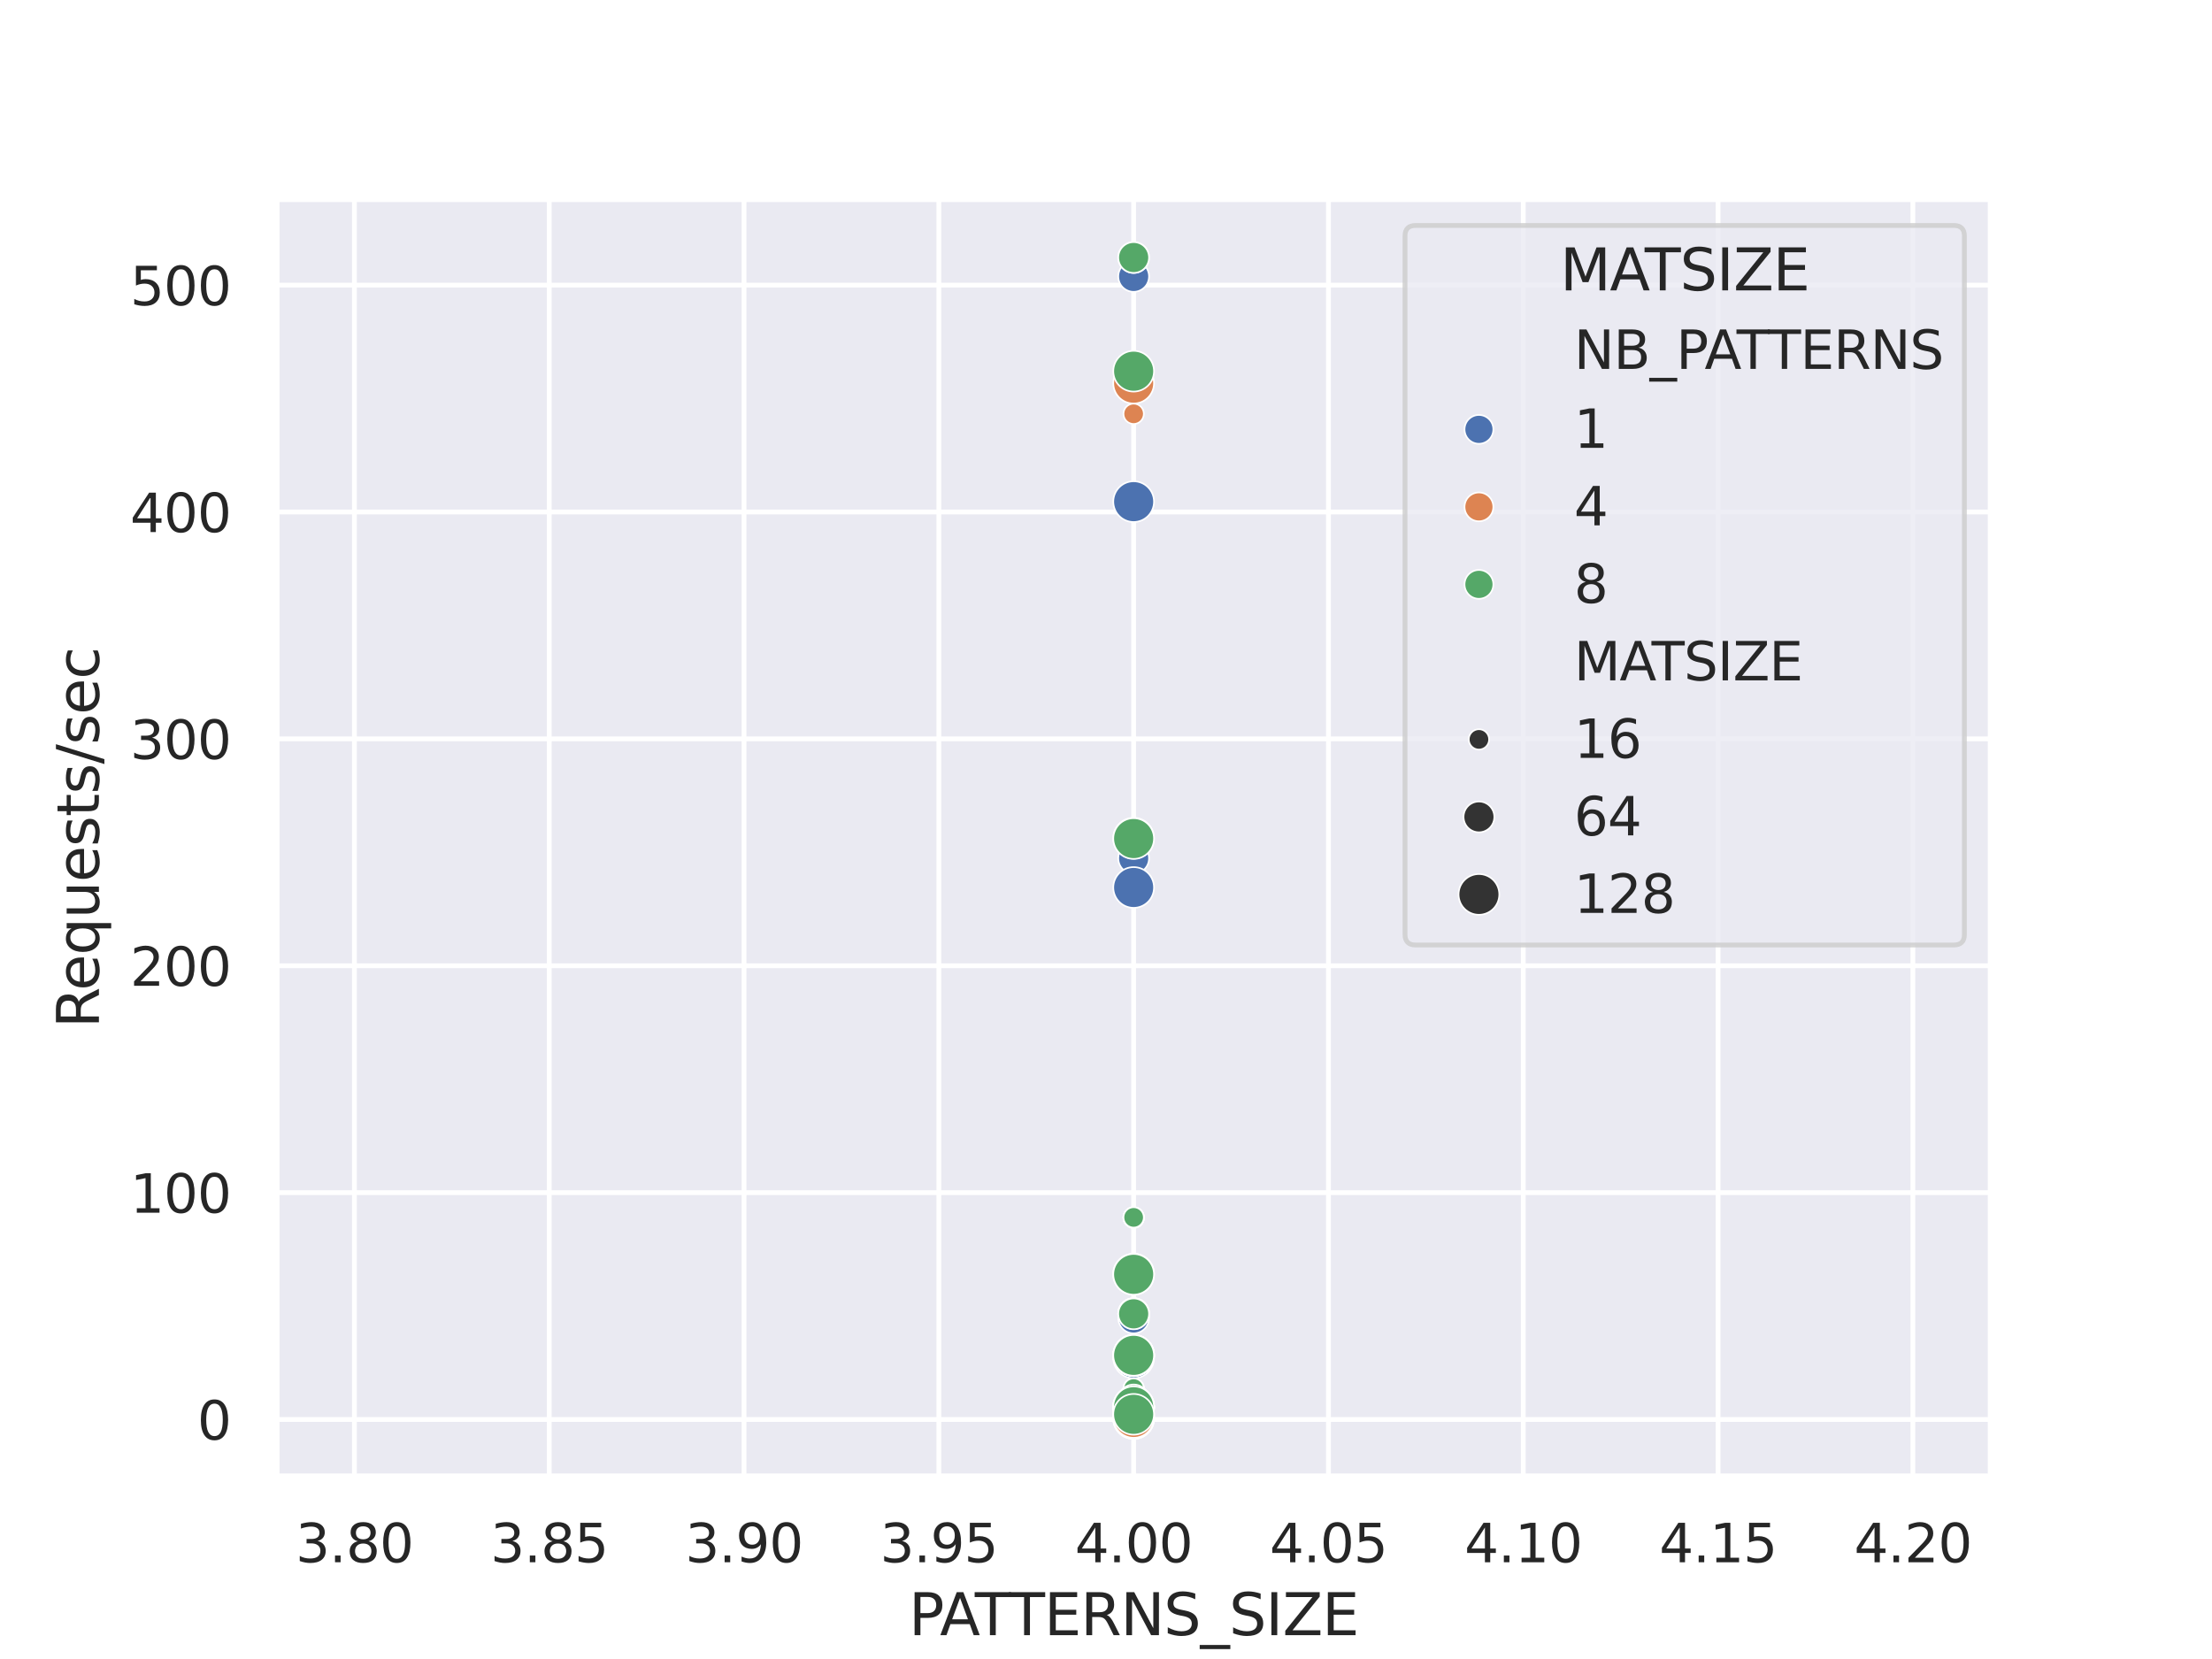 <?xml version="1.0" encoding="utf-8" standalone="no"?>
<!DOCTYPE svg PUBLIC "-//W3C//DTD SVG 1.1//EN"
  "http://www.w3.org/Graphics/SVG/1.1/DTD/svg11.dtd">
<svg xmlns:xlink="http://www.w3.org/1999/xlink" width="460.8pt" height="345.6pt" viewBox="0 0 460.8 345.6" xmlns="http://www.w3.org/2000/svg" version="1.1">
 <defs>
  <style type="text/css">*{stroke-linejoin: round; stroke-linecap: butt}</style>
 </defs>
 <g id="figure_1">
  <g id="patch_1">
   <path d="M 0 345.6 
L 460.8 345.6 
L 460.8 0 
L 0 0 
z
" style="fill: #ffffff"/>
  </g>
  <g id="axes_1">
   <g id="patch_2">
    <path d="M 57.6 307.584 
L 414.72 307.584 
L 414.72 41.472 
L 57.6 41.472 
z
" style="fill: #eaeaf2"/>
   </g>
   <g id="matplotlib.axis_1">
    <g id="xtick_1">
     <g id="line2d_1">
      <path d="M 73.833 307.584 
L 73.833 41.472 
" clip-path="url(#p80bac8b0f8)" style="fill: none; stroke: #ffffff; stroke-linecap: round"/>
     </g>
     <g id="text_1">
      <!-- 3.80 -->
      <g style="fill: #262626" transform="translate(61.587 325.442) scale(0.11 -0.11)">
       <defs>
        <path id="DejaVuSans-33" d="M 2597 2516 
Q 3050 2419 3304 2112 
Q 3559 1806 3559 1356 
Q 3559 666 3084 287 
Q 2609 -91 1734 -91 
Q 1441 -91 1130 -33 
Q 819 25 488 141 
L 488 750 
Q 750 597 1062 519 
Q 1375 441 1716 441 
Q 2309 441 2620 675 
Q 2931 909 2931 1356 
Q 2931 1769 2642 2001 
Q 2353 2234 1838 2234 
L 1294 2234 
L 1294 2753 
L 1863 2753 
Q 2328 2753 2575 2939 
Q 2822 3125 2822 3475 
Q 2822 3834 2567 4026 
Q 2313 4219 1838 4219 
Q 1578 4219 1281 4162 
Q 984 4106 628 3988 
L 628 4550 
Q 988 4650 1302 4700 
Q 1616 4750 1894 4750 
Q 2613 4750 3031 4423 
Q 3450 4097 3450 3541 
Q 3450 3153 3228 2886 
Q 3006 2619 2597 2516 
z
" transform="scale(0.016)"/>
        <path id="DejaVuSans-2e" d="M 684 794 
L 1344 794 
L 1344 0 
L 684 0 
L 684 794 
z
" transform="scale(0.016)"/>
        <path id="DejaVuSans-38" d="M 2034 2216 
Q 1584 2216 1326 1975 
Q 1069 1734 1069 1313 
Q 1069 891 1326 650 
Q 1584 409 2034 409 
Q 2484 409 2743 651 
Q 3003 894 3003 1313 
Q 3003 1734 2745 1975 
Q 2488 2216 2034 2216 
z
M 1403 2484 
Q 997 2584 770 2862 
Q 544 3141 544 3541 
Q 544 4100 942 4425 
Q 1341 4750 2034 4750 
Q 2731 4750 3128 4425 
Q 3525 4100 3525 3541 
Q 3525 3141 3298 2862 
Q 3072 2584 2669 2484 
Q 3125 2378 3379 2068 
Q 3634 1759 3634 1313 
Q 3634 634 3220 271 
Q 2806 -91 2034 -91 
Q 1263 -91 848 271 
Q 434 634 434 1313 
Q 434 1759 690 2068 
Q 947 2378 1403 2484 
z
M 1172 3481 
Q 1172 3119 1398 2916 
Q 1625 2713 2034 2713 
Q 2441 2713 2670 2916 
Q 2900 3119 2900 3481 
Q 2900 3844 2670 4047 
Q 2441 4250 2034 4250 
Q 1625 4250 1398 4047 
Q 1172 3844 1172 3481 
z
" transform="scale(0.016)"/>
        <path id="DejaVuSans-30" d="M 2034 4250 
Q 1547 4250 1301 3770 
Q 1056 3291 1056 2328 
Q 1056 1369 1301 889 
Q 1547 409 2034 409 
Q 2525 409 2770 889 
Q 3016 1369 3016 2328 
Q 3016 3291 2770 3770 
Q 2525 4250 2034 4250 
z
M 2034 4750 
Q 2819 4750 3233 4129 
Q 3647 3509 3647 2328 
Q 3647 1150 3233 529 
Q 2819 -91 2034 -91 
Q 1250 -91 836 529 
Q 422 1150 422 2328 
Q 422 3509 836 4129 
Q 1250 4750 2034 4750 
z
" transform="scale(0.016)"/>
       </defs>
       <use xlink:href="#DejaVuSans-33"/>
       <use xlink:href="#DejaVuSans-2e" x="63.623"/>
       <use xlink:href="#DejaVuSans-38" x="95.41"/>
       <use xlink:href="#DejaVuSans-30" x="159.033"/>
      </g>
     </g>
    </g>
    <g id="xtick_2">
     <g id="line2d_2">
      <path d="M 114.415 307.584 
L 114.415 41.472 
" clip-path="url(#p80bac8b0f8)" style="fill: none; stroke: #ffffff; stroke-linecap: round"/>
     </g>
     <g id="text_2">
      <!-- 3.85 -->
      <g style="fill: #262626" transform="translate(102.168 325.442) scale(0.11 -0.11)">
       <defs>
        <path id="DejaVuSans-35" d="M 691 4666 
L 3169 4666 
L 3169 4134 
L 1269 4134 
L 1269 2991 
Q 1406 3038 1543 3061 
Q 1681 3084 1819 3084 
Q 2600 3084 3056 2656 
Q 3513 2228 3513 1497 
Q 3513 744 3044 326 
Q 2575 -91 1722 -91 
Q 1428 -91 1123 -41 
Q 819 9 494 109 
L 494 744 
Q 775 591 1075 516 
Q 1375 441 1709 441 
Q 2250 441 2565 725 
Q 2881 1009 2881 1497 
Q 2881 1984 2565 2268 
Q 2250 2553 1709 2553 
Q 1456 2553 1204 2497 
Q 953 2441 691 2322 
L 691 4666 
z
" transform="scale(0.016)"/>
       </defs>
       <use xlink:href="#DejaVuSans-33"/>
       <use xlink:href="#DejaVuSans-2e" x="63.623"/>
       <use xlink:href="#DejaVuSans-38" x="95.41"/>
       <use xlink:href="#DejaVuSans-35" x="159.033"/>
      </g>
     </g>
    </g>
    <g id="xtick_3">
     <g id="line2d_3">
      <path d="M 154.996 307.584 
L 154.996 41.472 
" clip-path="url(#p80bac8b0f8)" style="fill: none; stroke: #ffffff; stroke-linecap: round"/>
     </g>
     <g id="text_3">
      <!-- 3.90 -->
      <g style="fill: #262626" transform="translate(142.75 325.442) scale(0.11 -0.11)">
       <defs>
        <path id="DejaVuSans-39" d="M 703 97 
L 703 672 
Q 941 559 1184 500 
Q 1428 441 1663 441 
Q 2288 441 2617 861 
Q 2947 1281 2994 2138 
Q 2813 1869 2534 1725 
Q 2256 1581 1919 1581 
Q 1219 1581 811 2004 
Q 403 2428 403 3163 
Q 403 3881 828 4315 
Q 1253 4750 1959 4750 
Q 2769 4750 3195 4129 
Q 3622 3509 3622 2328 
Q 3622 1225 3098 567 
Q 2575 -91 1691 -91 
Q 1453 -91 1209 -44 
Q 966 3 703 97 
z
M 1959 2075 
Q 2384 2075 2632 2365 
Q 2881 2656 2881 3163 
Q 2881 3666 2632 3958 
Q 2384 4250 1959 4250 
Q 1534 4250 1286 3958 
Q 1038 3666 1038 3163 
Q 1038 2656 1286 2365 
Q 1534 2075 1959 2075 
z
" transform="scale(0.016)"/>
       </defs>
       <use xlink:href="#DejaVuSans-33"/>
       <use xlink:href="#DejaVuSans-2e" x="63.623"/>
       <use xlink:href="#DejaVuSans-39" x="95.41"/>
       <use xlink:href="#DejaVuSans-30" x="159.033"/>
      </g>
     </g>
    </g>
    <g id="xtick_4">
     <g id="line2d_4">
      <path d="M 195.578 307.584 
L 195.578 41.472 
" clip-path="url(#p80bac8b0f8)" style="fill: none; stroke: #ffffff; stroke-linecap: round"/>
     </g>
     <g id="text_4">
      <!-- 3.95 -->
      <g style="fill: #262626" transform="translate(183.332 325.442) scale(0.11 -0.11)">
       <use xlink:href="#DejaVuSans-33"/>
       <use xlink:href="#DejaVuSans-2e" x="63.623"/>
       <use xlink:href="#DejaVuSans-39" x="95.41"/>
       <use xlink:href="#DejaVuSans-35" x="159.033"/>
      </g>
     </g>
    </g>
    <g id="xtick_5">
     <g id="line2d_5">
      <path d="M 236.16 307.584 
L 236.16 41.472 
" clip-path="url(#p80bac8b0f8)" style="fill: none; stroke: #ffffff; stroke-linecap: round"/>
     </g>
     <g id="text_5">
      <!-- 4.00 -->
      <g style="fill: #262626" transform="translate(223.914 325.442) scale(0.11 -0.11)">
       <defs>
        <path id="DejaVuSans-34" d="M 2419 4116 
L 825 1625 
L 2419 1625 
L 2419 4116 
z
M 2253 4666 
L 3047 4666 
L 3047 1625 
L 3713 1625 
L 3713 1100 
L 3047 1100 
L 3047 0 
L 2419 0 
L 2419 1100 
L 313 1100 
L 313 1709 
L 2253 4666 
z
" transform="scale(0.016)"/>
       </defs>
       <use xlink:href="#DejaVuSans-34"/>
       <use xlink:href="#DejaVuSans-2e" x="63.623"/>
       <use xlink:href="#DejaVuSans-30" x="95.41"/>
       <use xlink:href="#DejaVuSans-30" x="159.033"/>
      </g>
     </g>
    </g>
    <g id="xtick_6">
     <g id="line2d_6">
      <path d="M 276.742 307.584 
L 276.742 41.472 
" clip-path="url(#p80bac8b0f8)" style="fill: none; stroke: #ffffff; stroke-linecap: round"/>
     </g>
     <g id="text_6">
      <!-- 4.05 -->
      <g style="fill: #262626" transform="translate(264.496 325.442) scale(0.11 -0.11)">
       <use xlink:href="#DejaVuSans-34"/>
       <use xlink:href="#DejaVuSans-2e" x="63.623"/>
       <use xlink:href="#DejaVuSans-30" x="95.41"/>
       <use xlink:href="#DejaVuSans-35" x="159.033"/>
      </g>
     </g>
    </g>
    <g id="xtick_7">
     <g id="line2d_7">
      <path d="M 317.324 307.584 
L 317.324 41.472 
" clip-path="url(#p80bac8b0f8)" style="fill: none; stroke: #ffffff; stroke-linecap: round"/>
     </g>
     <g id="text_7">
      <!-- 4.10 -->
      <g style="fill: #262626" transform="translate(305.078 325.442) scale(0.11 -0.11)">
       <defs>
        <path id="DejaVuSans-31" d="M 794 531 
L 1825 531 
L 1825 4091 
L 703 3866 
L 703 4441 
L 1819 4666 
L 2450 4666 
L 2450 531 
L 3481 531 
L 3481 0 
L 794 0 
L 794 531 
z
" transform="scale(0.016)"/>
       </defs>
       <use xlink:href="#DejaVuSans-34"/>
       <use xlink:href="#DejaVuSans-2e" x="63.623"/>
       <use xlink:href="#DejaVuSans-31" x="95.41"/>
       <use xlink:href="#DejaVuSans-30" x="159.033"/>
      </g>
     </g>
    </g>
    <g id="xtick_8">
     <g id="line2d_8">
      <path d="M 357.905 307.584 
L 357.905 41.472 
" clip-path="url(#p80bac8b0f8)" style="fill: none; stroke: #ffffff; stroke-linecap: round"/>
     </g>
     <g id="text_8">
      <!-- 4.15 -->
      <g style="fill: #262626" transform="translate(345.659 325.442) scale(0.11 -0.11)">
       <use xlink:href="#DejaVuSans-34"/>
       <use xlink:href="#DejaVuSans-2e" x="63.623"/>
       <use xlink:href="#DejaVuSans-31" x="95.41"/>
       <use xlink:href="#DejaVuSans-35" x="159.033"/>
      </g>
     </g>
    </g>
    <g id="xtick_9">
     <g id="line2d_9">
      <path d="M 398.487 307.584 
L 398.487 41.472 
" clip-path="url(#p80bac8b0f8)" style="fill: none; stroke: #ffffff; stroke-linecap: round"/>
     </g>
     <g id="text_9">
      <!-- 4.20 -->
      <g style="fill: #262626" transform="translate(386.241 325.442) scale(0.11 -0.11)">
       <defs>
        <path id="DejaVuSans-32" d="M 1228 531 
L 3431 531 
L 3431 0 
L 469 0 
L 469 531 
Q 828 903 1448 1529 
Q 2069 2156 2228 2338 
Q 2531 2678 2651 2914 
Q 2772 3150 2772 3378 
Q 2772 3750 2511 3984 
Q 2250 4219 1831 4219 
Q 1534 4219 1204 4116 
Q 875 4013 500 3803 
L 500 4441 
Q 881 4594 1212 4672 
Q 1544 4750 1819 4750 
Q 2544 4750 2975 4387 
Q 3406 4025 3406 3419 
Q 3406 3131 3298 2873 
Q 3191 2616 2906 2266 
Q 2828 2175 2409 1742 
Q 1991 1309 1228 531 
z
" transform="scale(0.016)"/>
       </defs>
       <use xlink:href="#DejaVuSans-34"/>
       <use xlink:href="#DejaVuSans-2e" x="63.623"/>
       <use xlink:href="#DejaVuSans-32" x="95.41"/>
       <use xlink:href="#DejaVuSans-30" x="159.033"/>
      </g>
     </g>
    </g>
    <g id="text_10">
     <!-- PATTERNS_SIZE -->
     <g style="fill: #262626" transform="translate(189.322 340.636) scale(0.12 -0.12)">
      <defs>
       <path id="DejaVuSans-50" d="M 1259 4147 
L 1259 2394 
L 2053 2394 
Q 2494 2394 2734 2622 
Q 2975 2850 2975 3272 
Q 2975 3691 2734 3919 
Q 2494 4147 2053 4147 
L 1259 4147 
z
M 628 4666 
L 2053 4666 
Q 2838 4666 3239 4311 
Q 3641 3956 3641 3272 
Q 3641 2581 3239 2228 
Q 2838 1875 2053 1875 
L 1259 1875 
L 1259 0 
L 628 0 
L 628 4666 
z
" transform="scale(0.016)"/>
       <path id="DejaVuSans-41" d="M 2188 4044 
L 1331 1722 
L 3047 1722 
L 2188 4044 
z
M 1831 4666 
L 2547 4666 
L 4325 0 
L 3669 0 
L 3244 1197 
L 1141 1197 
L 716 0 
L 50 0 
L 1831 4666 
z
" transform="scale(0.016)"/>
       <path id="DejaVuSans-54" d="M -19 4666 
L 3928 4666 
L 3928 4134 
L 2272 4134 
L 2272 0 
L 1638 0 
L 1638 4134 
L -19 4134 
L -19 4666 
z
" transform="scale(0.016)"/>
       <path id="DejaVuSans-45" d="M 628 4666 
L 3578 4666 
L 3578 4134 
L 1259 4134 
L 1259 2753 
L 3481 2753 
L 3481 2222 
L 1259 2222 
L 1259 531 
L 3634 531 
L 3634 0 
L 628 0 
L 628 4666 
z
" transform="scale(0.016)"/>
       <path id="DejaVuSans-52" d="M 2841 2188 
Q 3044 2119 3236 1894 
Q 3428 1669 3622 1275 
L 4263 0 
L 3584 0 
L 2988 1197 
Q 2756 1666 2539 1819 
Q 2322 1972 1947 1972 
L 1259 1972 
L 1259 0 
L 628 0 
L 628 4666 
L 2053 4666 
Q 2853 4666 3247 4331 
Q 3641 3997 3641 3322 
Q 3641 2881 3436 2590 
Q 3231 2300 2841 2188 
z
M 1259 4147 
L 1259 2491 
L 2053 2491 
Q 2509 2491 2742 2702 
Q 2975 2913 2975 3322 
Q 2975 3731 2742 3939 
Q 2509 4147 2053 4147 
L 1259 4147 
z
" transform="scale(0.016)"/>
       <path id="DejaVuSans-4e" d="M 628 4666 
L 1478 4666 
L 3547 763 
L 3547 4666 
L 4159 4666 
L 4159 0 
L 3309 0 
L 1241 3903 
L 1241 0 
L 628 0 
L 628 4666 
z
" transform="scale(0.016)"/>
       <path id="DejaVuSans-53" d="M 3425 4513 
L 3425 3897 
Q 3066 4069 2747 4153 
Q 2428 4238 2131 4238 
Q 1616 4238 1336 4038 
Q 1056 3838 1056 3469 
Q 1056 3159 1242 3001 
Q 1428 2844 1947 2747 
L 2328 2669 
Q 3034 2534 3370 2195 
Q 3706 1856 3706 1288 
Q 3706 609 3251 259 
Q 2797 -91 1919 -91 
Q 1588 -91 1214 -16 
Q 841 59 441 206 
L 441 856 
Q 825 641 1194 531 
Q 1563 422 1919 422 
Q 2459 422 2753 634 
Q 3047 847 3047 1241 
Q 3047 1584 2836 1778 
Q 2625 1972 2144 2069 
L 1759 2144 
Q 1053 2284 737 2584 
Q 422 2884 422 3419 
Q 422 4038 858 4394 
Q 1294 4750 2059 4750 
Q 2388 4750 2728 4690 
Q 3069 4631 3425 4513 
z
" transform="scale(0.016)"/>
       <path id="DejaVuSans-5f" d="M 3263 -1063 
L 3263 -1509 
L -63 -1509 
L -63 -1063 
L 3263 -1063 
z
" transform="scale(0.016)"/>
       <path id="DejaVuSans-49" d="M 628 4666 
L 1259 4666 
L 1259 0 
L 628 0 
L 628 4666 
z
" transform="scale(0.016)"/>
       <path id="DejaVuSans-5a" d="M 359 4666 
L 4025 4666 
L 4025 4184 
L 1075 531 
L 4097 531 
L 4097 0 
L 288 0 
L 288 481 
L 3238 4134 
L 359 4134 
L 359 4666 
z
" transform="scale(0.016)"/>
      </defs>
      <use xlink:href="#DejaVuSans-50"/>
      <use xlink:href="#DejaVuSans-41" x="53.928"/>
      <use xlink:href="#DejaVuSans-54" x="114.586"/>
      <use xlink:href="#DejaVuSans-54" x="173.92"/>
      <use xlink:href="#DejaVuSans-45" x="235.004"/>
      <use xlink:href="#DejaVuSans-52" x="298.188"/>
      <use xlink:href="#DejaVuSans-4e" x="367.67"/>
      <use xlink:href="#DejaVuSans-53" x="442.475"/>
      <use xlink:href="#DejaVuSans-5f" x="505.951"/>
      <use xlink:href="#DejaVuSans-53" x="555.951"/>
      <use xlink:href="#DejaVuSans-49" x="619.428"/>
      <use xlink:href="#DejaVuSans-5a" x="648.92"/>
      <use xlink:href="#DejaVuSans-45" x="717.426"/>
     </g>
    </g>
   </g>
   <g id="matplotlib.axis_2">
    <g id="ytick_1">
     <g id="line2d_10">
      <path d="M 57.6 295.707 
L 414.72 295.707 
" clip-path="url(#p80bac8b0f8)" style="fill: none; stroke: #ffffff; stroke-linecap: round"/>
     </g>
     <g id="text_11">
      <!-- 0 -->
      <g style="fill: #262626" transform="translate(41.101 299.886) scale(0.11 -0.11)">
       <use xlink:href="#DejaVuSans-30"/>
      </g>
     </g>
    </g>
    <g id="ytick_2">
     <g id="line2d_11">
      <path d="M 57.6 248.445 
L 414.72 248.445 
" clip-path="url(#p80bac8b0f8)" style="fill: none; stroke: #ffffff; stroke-linecap: round"/>
     </g>
     <g id="text_12">
      <!-- 100 -->
      <g style="fill: #262626" transform="translate(27.104 252.624) scale(0.11 -0.11)">
       <use xlink:href="#DejaVuSans-31"/>
       <use xlink:href="#DejaVuSans-30" x="63.623"/>
       <use xlink:href="#DejaVuSans-30" x="127.246"/>
      </g>
     </g>
    </g>
    <g id="ytick_3">
     <g id="line2d_12">
      <path d="M 57.6 201.183 
L 414.72 201.183 
" clip-path="url(#p80bac8b0f8)" style="fill: none; stroke: #ffffff; stroke-linecap: round"/>
     </g>
     <g id="text_13">
      <!-- 200 -->
      <g style="fill: #262626" transform="translate(27.104 205.362) scale(0.11 -0.11)">
       <use xlink:href="#DejaVuSans-32"/>
       <use xlink:href="#DejaVuSans-30" x="63.623"/>
       <use xlink:href="#DejaVuSans-30" x="127.246"/>
      </g>
     </g>
    </g>
    <g id="ytick_4">
     <g id="line2d_13">
      <path d="M 57.6 153.921 
L 414.72 153.921 
" clip-path="url(#p80bac8b0f8)" style="fill: none; stroke: #ffffff; stroke-linecap: round"/>
     </g>
     <g id="text_14">
      <!-- 300 -->
      <g style="fill: #262626" transform="translate(27.104 158.1) scale(0.11 -0.11)">
       <use xlink:href="#DejaVuSans-33"/>
       <use xlink:href="#DejaVuSans-30" x="63.623"/>
       <use xlink:href="#DejaVuSans-30" x="127.246"/>
      </g>
     </g>
    </g>
    <g id="ytick_5">
     <g id="line2d_14">
      <path d="M 57.6 106.659 
L 414.72 106.659 
" clip-path="url(#p80bac8b0f8)" style="fill: none; stroke: #ffffff; stroke-linecap: round"/>
     </g>
     <g id="text_15">
      <!-- 400 -->
      <g style="fill: #262626" transform="translate(27.104 110.838) scale(0.11 -0.11)">
       <use xlink:href="#DejaVuSans-34"/>
       <use xlink:href="#DejaVuSans-30" x="63.623"/>
       <use xlink:href="#DejaVuSans-30" x="127.246"/>
      </g>
     </g>
    </g>
    <g id="ytick_6">
     <g id="line2d_15">
      <path d="M 57.6 59.397 
L 414.72 59.397 
" clip-path="url(#p80bac8b0f8)" style="fill: none; stroke: #ffffff; stroke-linecap: round"/>
     </g>
     <g id="text_16">
      <!-- 500 -->
      <g style="fill: #262626" transform="translate(27.104 63.576) scale(0.11 -0.11)">
       <use xlink:href="#DejaVuSans-35"/>
       <use xlink:href="#DejaVuSans-30" x="63.623"/>
       <use xlink:href="#DejaVuSans-30" x="127.246"/>
      </g>
     </g>
    </g>
    <g id="text_17">
     <!-- Requests/sec -->
     <g style="fill: #262626" transform="translate(20.608 214.164) rotate(-90) scale(0.12 -0.12)">
      <defs>
       <path id="DejaVuSans-65" d="M 3597 1894 
L 3597 1613 
L 953 1613 
Q 991 1019 1311 708 
Q 1631 397 2203 397 
Q 2534 397 2845 478 
Q 3156 559 3463 722 
L 3463 178 
Q 3153 47 2828 -22 
Q 2503 -91 2169 -91 
Q 1331 -91 842 396 
Q 353 884 353 1716 
Q 353 2575 817 3079 
Q 1281 3584 2069 3584 
Q 2775 3584 3186 3129 
Q 3597 2675 3597 1894 
z
M 3022 2063 
Q 3016 2534 2758 2815 
Q 2500 3097 2075 3097 
Q 1594 3097 1305 2825 
Q 1016 2553 972 2059 
L 3022 2063 
z
" transform="scale(0.016)"/>
       <path id="DejaVuSans-71" d="M 947 1747 
Q 947 1113 1208 752 
Q 1469 391 1925 391 
Q 2381 391 2643 752 
Q 2906 1113 2906 1747 
Q 2906 2381 2643 2742 
Q 2381 3103 1925 3103 
Q 1469 3103 1208 2742 
Q 947 2381 947 1747 
z
M 2906 525 
Q 2725 213 2448 61 
Q 2172 -91 1784 -91 
Q 1150 -91 751 415 
Q 353 922 353 1747 
Q 353 2572 751 3078 
Q 1150 3584 1784 3584 
Q 2172 3584 2448 3432 
Q 2725 3281 2906 2969 
L 2906 3500 
L 3481 3500 
L 3481 -1331 
L 2906 -1331 
L 2906 525 
z
" transform="scale(0.016)"/>
       <path id="DejaVuSans-75" d="M 544 1381 
L 544 3500 
L 1119 3500 
L 1119 1403 
Q 1119 906 1312 657 
Q 1506 409 1894 409 
Q 2359 409 2629 706 
Q 2900 1003 2900 1516 
L 2900 3500 
L 3475 3500 
L 3475 0 
L 2900 0 
L 2900 538 
Q 2691 219 2414 64 
Q 2138 -91 1772 -91 
Q 1169 -91 856 284 
Q 544 659 544 1381 
z
M 1991 3584 
L 1991 3584 
z
" transform="scale(0.016)"/>
       <path id="DejaVuSans-73" d="M 2834 3397 
L 2834 2853 
Q 2591 2978 2328 3040 
Q 2066 3103 1784 3103 
Q 1356 3103 1142 2972 
Q 928 2841 928 2578 
Q 928 2378 1081 2264 
Q 1234 2150 1697 2047 
L 1894 2003 
Q 2506 1872 2764 1633 
Q 3022 1394 3022 966 
Q 3022 478 2636 193 
Q 2250 -91 1575 -91 
Q 1294 -91 989 -36 
Q 684 19 347 128 
L 347 722 
Q 666 556 975 473 
Q 1284 391 1588 391 
Q 1994 391 2212 530 
Q 2431 669 2431 922 
Q 2431 1156 2273 1281 
Q 2116 1406 1581 1522 
L 1381 1569 
Q 847 1681 609 1914 
Q 372 2147 372 2553 
Q 372 3047 722 3315 
Q 1072 3584 1716 3584 
Q 2034 3584 2315 3537 
Q 2597 3491 2834 3397 
z
" transform="scale(0.016)"/>
       <path id="DejaVuSans-74" d="M 1172 4494 
L 1172 3500 
L 2356 3500 
L 2356 3053 
L 1172 3053 
L 1172 1153 
Q 1172 725 1289 603 
Q 1406 481 1766 481 
L 2356 481 
L 2356 0 
L 1766 0 
Q 1100 0 847 248 
Q 594 497 594 1153 
L 594 3053 
L 172 3053 
L 172 3500 
L 594 3500 
L 594 4494 
L 1172 4494 
z
" transform="scale(0.016)"/>
       <path id="DejaVuSans-2f" d="M 1625 4666 
L 2156 4666 
L 531 -594 
L 0 -594 
L 1625 4666 
z
" transform="scale(0.016)"/>
       <path id="DejaVuSans-63" d="M 3122 3366 
L 3122 2828 
Q 2878 2963 2633 3030 
Q 2388 3097 2138 3097 
Q 1578 3097 1268 2742 
Q 959 2388 959 1747 
Q 959 1106 1268 751 
Q 1578 397 2138 397 
Q 2388 397 2633 464 
Q 2878 531 3122 666 
L 3122 134 
Q 2881 22 2623 -34 
Q 2366 -91 2075 -91 
Q 1284 -91 818 406 
Q 353 903 353 1747 
Q 353 2603 823 3093 
Q 1294 3584 2113 3584 
Q 2378 3584 2631 3529 
Q 2884 3475 3122 3366 
z
" transform="scale(0.016)"/>
      </defs>
      <use xlink:href="#DejaVuSans-52"/>
      <use xlink:href="#DejaVuSans-65" x="64.982"/>
      <use xlink:href="#DejaVuSans-71" x="126.506"/>
      <use xlink:href="#DejaVuSans-75" x="189.982"/>
      <use xlink:href="#DejaVuSans-65" x="253.361"/>
      <use xlink:href="#DejaVuSans-73" x="314.885"/>
      <use xlink:href="#DejaVuSans-74" x="366.984"/>
      <use xlink:href="#DejaVuSans-73" x="406.193"/>
      <use xlink:href="#DejaVuSans-2f" x="458.293"/>
      <use xlink:href="#DejaVuSans-73" x="491.984"/>
      <use xlink:href="#DejaVuSans-65" x="544.084"/>
      <use xlink:href="#DejaVuSans-63" x="605.607"/>
     </g>
    </g>
   </g>
   <g id="PathCollection_1">
    <path d="M 236.16 267.544 
C 236.723 267.544 237.262 267.321 237.66 266.923 
C 238.058 266.525 238.281 265.985 238.281 265.423 
C 238.281 264.86 238.058 264.321 237.66 263.923 
C 237.262 263.525 236.723 263.301 236.16 263.301 
C 235.597 263.301 235.058 263.525 234.66 263.923 
C 234.262 264.321 234.039 264.86 234.039 265.423 
C 234.039 265.985 234.262 266.525 234.66 266.923 
C 235.058 267.321 235.597 267.544 236.16 267.544 
z
" clip-path="url(#p80bac8b0f8)" style="fill: #4c72b0; stroke: #ffffff; stroke-width: 0.339"/>
    <path d="M 236.16 267.576 
C 236.723 267.576 237.262 267.352 237.66 266.954 
C 238.058 266.557 238.281 266.017 238.281 265.454 
C 238.281 264.892 238.058 264.352 237.66 263.954 
C 237.262 263.557 236.723 263.333 236.16 263.333 
C 235.597 263.333 235.058 263.557 234.66 263.954 
C 234.262 264.352 234.039 264.892 234.039 265.454 
C 234.039 266.017 234.262 266.557 234.66 266.954 
C 235.058 267.352 235.597 267.576 236.16 267.576 
z
" clip-path="url(#p80bac8b0f8)" style="fill: #4c72b0; stroke: #ffffff; stroke-width: 0.339"/>
    <path d="M 236.16 291.812 
C 236.723 291.812 237.262 291.588 237.66 291.19 
C 238.058 290.793 238.281 290.253 238.281 289.69 
C 238.281 289.128 238.058 288.588 237.66 288.19 
C 237.262 287.793 236.723 287.569 236.16 287.569 
C 235.597 287.569 235.058 287.793 234.66 288.19 
C 234.262 288.588 234.039 289.128 234.039 289.69 
C 234.039 290.253 234.262 290.793 234.66 291.19 
C 235.058 291.588 235.597 291.812 236.16 291.812 
z
" clip-path="url(#p80bac8b0f8)" style="fill: #4c72b0; stroke: #ffffff; stroke-width: 0.339"/>
    <path d="M 236.16 297.291 
C 236.723 297.291 237.262 297.067 237.66 296.669 
C 238.058 296.272 238.281 295.732 238.281 295.169 
C 238.281 294.607 238.058 294.067 237.66 293.669 
C 237.262 293.272 236.723 293.048 236.16 293.048 
C 235.597 293.048 235.058 293.272 234.66 293.669 
C 234.262 294.067 234.039 294.607 234.039 295.169 
C 234.039 295.732 234.262 296.272 234.66 296.669 
C 235.058 297.067 235.597 297.291 236.16 297.291 
z
" clip-path="url(#p80bac8b0f8)" style="fill: #4c72b0; stroke: #ffffff; stroke-width: 0.339"/>
    <path d="M 236.16 269.637 
C 237.011 269.637 237.826 269.299 238.428 268.697 
C 239.029 268.096 239.367 267.28 239.367 266.429 
C 239.367 265.579 239.029 264.763 238.428 264.162 
C 237.826 263.56 237.011 263.222 236.16 263.222 
C 235.309 263.222 234.494 263.56 233.892 264.162 
C 233.291 264.763 232.953 265.579 232.953 266.429 
C 232.953 267.28 233.291 268.096 233.892 268.697 
C 234.494 269.299 235.309 269.637 236.16 269.637 
z
" clip-path="url(#p80bac8b0f8)" style="fill: #4c72b0; stroke: #ffffff; stroke-width: 0.339"/>
    <path d="M 236.16 276.95 
C 237.011 276.95 237.826 276.612 238.428 276.011 
C 239.029 275.409 239.367 274.593 239.367 273.743 
C 239.367 272.892 239.029 272.076 238.428 271.475 
C 237.826 270.874 237.011 270.536 236.16 270.536 
C 235.309 270.536 234.494 270.874 233.892 271.475 
C 233.291 272.076 232.953 272.892 232.953 273.743 
C 232.953 274.593 233.291 275.409 233.892 276.011 
C 234.494 276.612 235.309 276.95 236.16 276.95 
z
" clip-path="url(#p80bac8b0f8)" style="fill: #4c72b0; stroke: #ffffff; stroke-width: 0.339"/>
    <path d="M 236.16 295.098 
C 237.011 295.098 237.826 294.761 238.428 294.159 
C 239.029 293.558 239.367 292.742 239.367 291.891 
C 239.367 291.041 239.029 290.225 238.428 289.624 
C 237.826 289.022 237.011 288.684 236.16 288.684 
C 235.309 288.684 234.494 289.022 233.892 289.624 
C 233.291 290.225 232.953 291.041 232.953 291.891 
C 232.953 292.742 233.291 293.558 233.892 294.159 
C 234.494 294.761 235.309 295.098 236.16 295.098 
z
" clip-path="url(#p80bac8b0f8)" style="fill: #4c72b0; stroke: #ffffff; stroke-width: 0.339"/>
    <path d="M 236.16 298.545 
C 237.011 298.545 237.826 298.207 238.428 297.606 
C 239.029 297.005 239.367 296.189 239.367 295.338 
C 239.367 294.488 239.029 293.672 238.428 293.07 
C 237.826 292.469 237.011 292.131 236.16 292.131 
C 235.309 292.131 234.494 292.469 233.892 293.07 
C 233.291 293.672 232.953 294.488 232.953 295.338 
C 232.953 296.189 233.291 297.005 233.892 297.606 
C 234.494 298.207 235.309 298.545 236.16 298.545 
z
" clip-path="url(#p80bac8b0f8)" style="fill: #4c72b0; stroke: #ffffff; stroke-width: 0.339"/>
    <path d="M 236.16 269.675 
C 237.285 269.675 238.364 269.228 239.16 268.432 
C 239.956 267.637 240.403 266.557 240.403 265.432 
C 240.403 264.307 239.956 263.228 239.16 262.432 
C 238.364 261.637 237.285 261.19 236.16 261.19 
C 235.035 261.19 233.956 261.637 233.16 262.432 
C 232.364 263.228 231.917 264.307 231.917 265.432 
C 231.917 266.557 232.364 267.637 233.16 268.432 
C 233.956 269.228 235.035 269.675 236.16 269.675 
z
" clip-path="url(#p80bac8b0f8)" style="fill: #4c72b0; stroke: #ffffff; stroke-width: 0.339"/>
    <path d="M 236.16 287.11 
C 237.285 287.11 238.364 286.663 239.16 285.867 
C 239.956 285.072 240.403 283.992 240.403 282.867 
C 240.403 281.742 239.956 280.663 239.16 279.867 
C 238.364 279.072 237.285 278.625 236.16 278.625 
C 235.035 278.625 233.956 279.072 233.16 279.867 
C 232.364 280.663 231.917 281.742 231.917 282.867 
C 231.917 283.992 232.364 285.072 233.16 285.867 
C 233.956 286.663 235.035 287.11 236.16 287.11 
z
" clip-path="url(#p80bac8b0f8)" style="fill: #4c72b0; stroke: #ffffff; stroke-width: 0.339"/>
    <path d="M 236.16 297.478 
C 237.285 297.478 238.364 297.031 239.16 296.235 
C 239.956 295.439 240.403 294.36 240.403 293.235 
C 240.403 292.11 239.956 291.031 239.16 290.235 
C 238.364 289.439 237.285 288.992 236.16 288.992 
C 235.035 288.992 233.956 289.439 233.16 290.235 
C 232.364 291.031 231.917 292.11 231.917 293.235 
C 231.917 294.36 232.364 295.439 233.16 296.235 
C 233.956 297.031 235.035 297.478 236.16 297.478 
z
" clip-path="url(#p80bac8b0f8)" style="fill: #4c72b0; stroke: #ffffff; stroke-width: 0.339"/>
    <path d="M 236.16 299.731 
C 237.285 299.731 238.364 299.284 239.16 298.488 
C 239.956 297.692 240.403 296.613 240.403 295.488 
C 240.403 294.363 239.956 293.284 239.16 292.488 
C 238.364 291.692 237.285 291.245 236.16 291.245 
C 235.035 291.245 233.956 291.692 233.16 292.488 
C 232.364 293.284 231.917 294.363 231.917 295.488 
C 231.917 296.613 232.364 297.692 233.16 298.488 
C 233.956 299.284 235.035 299.731 236.16 299.731 
z
" clip-path="url(#p80bac8b0f8)" style="fill: #4c72b0; stroke: #ffffff; stroke-width: 0.339"/>
    <path d="M 236.16 267.406 
C 236.723 267.406 237.262 267.182 237.66 266.784 
C 238.058 266.386 238.281 265.847 238.281 265.284 
C 238.281 264.722 238.058 264.182 237.66 263.784 
C 237.262 263.386 236.723 263.163 236.16 263.163 
C 235.597 263.163 235.058 263.386 234.66 263.784 
C 234.262 264.182 234.039 264.722 234.039 265.284 
C 234.039 265.847 234.262 266.386 234.66 266.784 
C 235.058 267.182 235.597 267.406 236.16 267.406 
z
" clip-path="url(#p80bac8b0f8)" style="fill: #dd8452; stroke: #ffffff; stroke-width: 0.339"/>
    <path d="M 236.16 267.614 
C 236.723 267.614 237.262 267.39 237.66 266.992 
C 238.058 266.594 238.281 266.055 238.281 265.492 
C 238.281 264.93 238.058 264.39 237.66 263.992 
C 237.262 263.594 236.723 263.371 236.16 263.371 
C 235.597 263.371 235.058 263.594 234.66 263.992 
C 234.262 264.39 234.039 264.93 234.039 265.492 
C 234.039 266.055 234.262 266.594 234.66 266.992 
C 235.058 267.39 235.597 267.614 236.16 267.614 
z
" clip-path="url(#p80bac8b0f8)" style="fill: #dd8452; stroke: #ffffff; stroke-width: 0.339"/>
    <path d="M 236.16 291.599 
C 236.723 291.599 237.262 291.375 237.66 290.978 
C 238.058 290.58 238.281 290.04 238.281 289.478 
C 238.281 288.915 238.058 288.375 237.66 287.978 
C 237.262 287.58 236.723 287.356 236.16 287.356 
C 235.597 287.356 235.058 287.58 234.66 287.978 
C 234.262 288.375 234.039 288.915 234.039 289.478 
C 234.039 290.04 234.262 290.58 234.66 290.978 
C 235.058 291.375 235.597 291.599 236.16 291.599 
z
" clip-path="url(#p80bac8b0f8)" style="fill: #dd8452; stroke: #ffffff; stroke-width: 0.339"/>
    <path d="M 236.16 296.848 
C 236.723 296.848 237.262 296.625 237.66 296.227 
C 238.058 295.829 238.281 295.29 238.281 294.727 
C 238.281 294.165 238.058 293.625 237.66 293.227 
C 237.262 292.829 236.723 292.606 236.16 292.606 
C 235.597 292.606 235.058 292.829 234.66 293.227 
C 234.262 293.625 234.039 294.165 234.039 294.727 
C 234.039 295.29 234.262 295.829 234.66 296.227 
C 235.058 296.625 235.597 296.848 236.16 296.848 
z
" clip-path="url(#p80bac8b0f8)" style="fill: #dd8452; stroke: #ffffff; stroke-width: 0.339"/>
    <path d="M 236.16 268.542 
C 237.011 268.542 237.826 268.204 238.428 267.603 
C 239.029 267.001 239.367 266.185 239.367 265.335 
C 239.367 264.484 239.029 263.668 238.428 263.067 
C 237.826 262.466 237.011 262.128 236.16 262.128 
C 235.309 262.128 234.494 262.466 233.892 263.067 
C 233.291 263.668 232.953 264.484 232.953 265.335 
C 232.953 266.185 233.291 267.001 233.892 267.603 
C 234.494 268.204 235.309 268.542 236.16 268.542 
z
" clip-path="url(#p80bac8b0f8)" style="fill: #dd8452; stroke: #ffffff; stroke-width: 0.339"/>
    <path d="M 236.16 276.961 
C 237.011 276.961 237.826 276.623 238.428 276.021 
C 239.029 275.42 239.367 274.604 239.367 273.754 
C 239.367 272.903 239.029 272.087 238.428 271.486 
C 237.826 270.884 237.011 270.546 236.16 270.546 
C 235.309 270.546 234.494 270.884 233.892 271.486 
C 233.291 272.087 232.953 272.903 232.953 273.754 
C 232.953 274.604 233.291 275.42 233.892 276.021 
C 234.494 276.623 235.309 276.961 236.16 276.961 
z
" clip-path="url(#p80bac8b0f8)" style="fill: #dd8452; stroke: #ffffff; stroke-width: 0.339"/>
    <path d="M 236.16 294.949 
C 237.011 294.949 237.826 294.611 238.428 294.009 
C 239.029 293.408 239.367 292.592 239.367 291.742 
C 239.367 290.891 239.029 290.075 238.428 289.474 
C 237.826 288.872 237.011 288.534 236.16 288.534 
C 235.309 288.534 234.494 288.872 233.892 289.474 
C 233.291 290.075 232.953 290.891 232.953 291.742 
C 232.953 292.592 233.291 293.408 233.892 294.009 
C 234.494 294.611 235.309 294.949 236.16 294.949 
z
" clip-path="url(#p80bac8b0f8)" style="fill: #dd8452; stroke: #ffffff; stroke-width: 0.339"/>
    <path d="M 236.16 298.345 
C 237.011 298.345 237.826 298.007 238.428 297.406 
C 239.029 296.805 239.367 295.989 239.367 295.138 
C 239.367 294.288 239.029 293.472 238.428 292.87 
C 237.826 292.269 237.011 291.931 236.16 291.931 
C 235.309 291.931 234.494 292.269 233.892 292.87 
C 233.291 293.472 232.953 294.288 232.953 295.138 
C 232.953 295.989 233.291 296.805 233.892 297.406 
C 234.494 298.007 235.309 298.345 236.16 298.345 
z
" clip-path="url(#p80bac8b0f8)" style="fill: #dd8452; stroke: #ffffff; stroke-width: 0.339"/>
    <path d="M 236.16 269.675 
C 237.285 269.675 238.364 269.228 239.16 268.432 
C 239.956 267.637 240.403 266.557 240.403 265.432 
C 240.403 264.307 239.956 263.228 239.16 262.432 
C 238.364 261.637 237.285 261.19 236.16 261.19 
C 235.035 261.19 233.956 261.637 233.16 262.432 
C 232.364 263.228 231.917 264.307 231.917 265.432 
C 231.917 266.557 232.364 267.637 233.16 268.432 
C 233.956 269.228 235.035 269.675 236.16 269.675 
z
" clip-path="url(#p80bac8b0f8)" style="fill: #dd8452; stroke: #ffffff; stroke-width: 0.339"/>
    <path d="M 236.16 286.604 
C 237.285 286.604 238.364 286.157 239.16 285.361 
C 239.956 284.566 240.403 283.487 240.403 282.361 
C 240.403 281.236 239.956 280.157 239.16 279.361 
C 238.364 278.566 237.285 278.119 236.16 278.119 
C 235.035 278.119 233.956 278.566 233.16 279.361 
C 232.364 280.157 231.917 281.236 231.917 282.361 
C 231.917 283.487 232.364 284.566 233.16 285.361 
C 233.956 286.157 235.035 286.604 236.16 286.604 
z
" clip-path="url(#p80bac8b0f8)" style="fill: #dd8452; stroke: #ffffff; stroke-width: 0.339"/>
    <path d="M 236.16 297.377 
C 237.285 297.377 238.364 296.93 239.16 296.134 
C 239.956 295.339 240.403 294.26 240.403 293.134 
C 240.403 292.009 239.956 290.93 239.16 290.134 
C 238.364 289.339 237.285 288.892 236.16 288.892 
C 235.035 288.892 233.956 289.339 233.16 290.134 
C 232.364 290.93 231.917 292.009 231.917 293.134 
C 231.917 294.26 232.364 295.339 233.16 296.134 
C 233.956 296.93 235.035 297.377 236.16 297.377 
z
" clip-path="url(#p80bac8b0f8)" style="fill: #dd8452; stroke: #ffffff; stroke-width: 0.339"/>
    <path d="M 236.16 299.518 
C 237.285 299.518 238.364 299.071 239.16 298.275 
C 239.956 297.48 240.403 296.4 240.403 295.275 
C 240.403 294.15 239.956 293.071 239.16 292.275 
C 238.364 291.48 237.285 291.033 236.16 291.033 
C 235.035 291.033 233.956 291.48 233.16 292.275 
C 232.364 293.071 231.917 294.15 231.917 295.275 
C 231.917 296.4 232.364 297.48 233.16 298.275 
C 233.956 299.071 235.035 299.518 236.16 299.518 
z
" clip-path="url(#p80bac8b0f8)" style="fill: #dd8452; stroke: #ffffff; stroke-width: 0.339"/>
    <path d="M 236.16 267.286 
C 236.723 267.286 237.262 267.063 237.66 266.665 
C 238.058 266.267 238.281 265.727 238.281 265.165 
C 238.281 264.602 238.058 264.063 237.66 263.665 
C 237.262 263.267 236.723 263.043 236.16 263.043 
C 235.597 263.043 235.058 263.267 234.66 263.665 
C 234.262 264.063 234.039 264.602 234.039 265.165 
C 234.039 265.727 234.262 266.267 234.66 266.665 
C 235.058 267.063 235.597 267.286 236.16 267.286 
z
" clip-path="url(#p80bac8b0f8)" style="fill: #55a868; stroke: #ffffff; stroke-width: 0.339"/>
    <path d="M 236.16 267.598 
C 236.723 267.598 237.262 267.374 237.66 266.977 
C 238.058 266.579 238.281 266.039 238.281 265.477 
C 238.281 264.914 238.058 264.374 237.66 263.977 
C 237.262 263.579 236.723 263.355 236.16 263.355 
C 235.597 263.355 235.058 263.579 234.66 263.977 
C 234.262 264.374 234.039 264.914 234.039 265.477 
C 234.039 266.039 234.262 266.579 234.66 266.977 
C 235.058 267.374 235.597 267.598 236.16 267.598 
z
" clip-path="url(#p80bac8b0f8)" style="fill: #55a868; stroke: #ffffff; stroke-width: 0.339"/>
    <path d="M 236.16 291.372 
C 236.723 291.372 237.262 291.149 237.66 290.751 
C 238.058 290.353 238.281 289.813 238.281 289.251 
C 238.281 288.688 238.058 288.149 237.66 287.751 
C 237.262 287.353 236.723 287.13 236.16 287.13 
C 235.597 287.13 235.058 287.353 234.66 287.751 
C 234.262 288.149 234.039 288.688 234.039 289.251 
C 234.039 289.813 234.262 290.353 234.66 290.751 
C 235.058 291.149 235.597 291.372 236.16 291.372 
z
" clip-path="url(#p80bac8b0f8)" style="fill: #55a868; stroke: #ffffff; stroke-width: 0.339"/>
    <path d="M 236.16 295.657 
C 236.723 295.657 237.262 295.434 237.66 295.036 
C 238.058 294.638 238.281 294.099 238.281 293.536 
C 238.281 292.973 238.058 292.434 237.66 292.036 
C 237.262 291.638 236.723 291.415 236.16 291.415 
C 235.597 291.415 235.058 291.638 234.66 292.036 
C 234.262 292.434 234.039 292.973 234.039 293.536 
C 234.039 294.099 234.262 294.638 234.66 295.036 
C 235.058 295.434 235.597 295.657 236.16 295.657 
z
" clip-path="url(#p80bac8b0f8)" style="fill: #55a868; stroke: #ffffff; stroke-width: 0.339"/>
    <path d="M 236.16 268.748 
C 237.011 268.748 237.826 268.41 238.428 267.809 
C 239.029 267.207 239.367 266.391 239.367 265.541 
C 239.367 264.69 239.029 263.875 238.428 263.273 
C 237.826 262.672 237.011 262.334 236.16 262.334 
C 235.309 262.334 234.494 262.672 233.892 263.273 
C 233.291 263.875 232.953 264.69 232.953 265.541 
C 232.953 266.391 233.291 267.207 233.892 267.809 
C 234.494 268.41 235.309 268.748 236.16 268.748 
z
" clip-path="url(#p80bac8b0f8)" style="fill: #55a868; stroke: #ffffff; stroke-width: 0.339"/>
    <path d="M 236.16 276.904 
C 237.011 276.904 237.826 276.566 238.428 275.965 
C 239.029 275.363 239.367 274.547 239.367 273.697 
C 239.367 272.846 239.029 272.031 238.428 271.429 
C 237.826 270.828 237.011 270.49 236.16 270.49 
C 235.309 270.49 234.494 270.828 233.892 271.429 
C 233.291 272.031 232.953 272.846 232.953 273.697 
C 232.953 274.547 233.291 275.363 233.892 275.965 
C 234.494 276.566 235.309 276.904 236.16 276.904 
z
" clip-path="url(#p80bac8b0f8)" style="fill: #55a868; stroke: #ffffff; stroke-width: 0.339"/>
    <path d="M 236.16 294.851 
C 237.011 294.851 237.826 294.513 238.428 293.911 
C 239.029 293.31 239.367 292.494 239.367 291.644 
C 239.367 290.793 239.029 289.977 238.428 289.376 
C 237.826 288.774 237.011 288.437 236.16 288.437 
C 235.309 288.437 234.494 288.774 233.892 289.376 
C 233.291 289.977 232.953 290.793 232.953 291.644 
C 232.953 292.494 233.291 293.31 233.892 293.911 
C 234.494 294.513 235.309 294.851 236.16 294.851 
z
" clip-path="url(#p80bac8b0f8)" style="fill: #55a868; stroke: #ffffff; stroke-width: 0.339"/>
    <path d="M 236.16 297.29 
C 237.011 297.29 237.826 296.952 238.428 296.35 
C 239.029 295.749 239.367 294.933 239.367 294.082 
C 239.367 293.232 239.029 292.416 238.428 291.815 
C 237.826 291.213 237.011 290.875 236.16 290.875 
C 235.309 290.875 234.494 291.213 233.892 291.815 
C 233.291 292.416 232.953 293.232 232.953 294.082 
C 232.953 294.933 233.291 295.749 233.892 296.35 
C 234.494 296.952 235.309 297.29 236.16 297.29 
z
" clip-path="url(#p80bac8b0f8)" style="fill: #55a868; stroke: #ffffff; stroke-width: 0.339"/>
    <path d="M 236.16 269.707 
C 237.285 269.707 238.364 269.259 239.16 268.464 
C 239.956 267.668 240.403 266.589 240.403 265.464 
C 240.403 264.339 239.956 263.259 239.16 262.464 
C 238.364 261.668 237.285 261.221 236.16 261.221 
C 235.035 261.221 233.956 261.668 233.16 262.464 
C 232.364 263.259 231.917 264.339 231.917 265.464 
C 231.917 266.589 232.364 267.668 233.16 268.464 
C 233.956 269.259 235.035 269.707 236.16 269.707 
z
" clip-path="url(#p80bac8b0f8)" style="fill: #55a868; stroke: #ffffff; stroke-width: 0.339"/>
    <path d="M 236.16 286.584 
C 237.285 286.584 238.364 286.137 239.16 285.341 
C 239.956 284.546 240.403 283.466 240.403 282.341 
C 240.403 281.216 239.956 280.137 239.16 279.341 
C 238.364 278.546 237.285 278.098 236.16 278.098 
C 235.035 278.098 233.956 278.546 233.16 279.341 
C 232.364 280.137 231.917 281.216 231.917 282.341 
C 231.917 283.466 232.364 284.546 233.16 285.341 
C 233.956 286.137 235.035 286.584 236.16 286.584 
z
" clip-path="url(#p80bac8b0f8)" style="fill: #55a868; stroke: #ffffff; stroke-width: 0.339"/>
    <path d="M 236.16 297.285 
C 237.285 297.285 238.364 296.838 239.16 296.043 
C 239.956 295.247 240.403 294.168 240.403 293.043 
C 240.403 291.918 239.956 290.838 239.16 290.043 
C 238.364 289.247 237.285 288.8 236.16 288.8 
C 235.035 288.8 233.956 289.247 233.16 290.043 
C 232.364 290.838 231.917 291.918 231.917 293.043 
C 231.917 294.168 232.364 295.247 233.16 296.043 
C 233.956 296.838 235.035 297.285 236.16 297.285 
z
" clip-path="url(#p80bac8b0f8)" style="fill: #55a868; stroke: #ffffff; stroke-width: 0.339"/>
    <path d="M 236.16 298.869 
C 237.285 298.869 238.364 298.422 239.16 297.626 
C 239.956 296.83 240.403 295.751 240.403 294.626 
C 240.403 293.501 239.956 292.422 239.16 291.626 
C 238.364 290.83 237.285 290.383 236.16 290.383 
C 235.035 290.383 233.956 290.83 233.16 291.626 
C 232.364 292.422 231.917 293.501 231.917 294.626 
C 231.917 295.751 232.364 296.83 233.16 297.626 
C 233.956 298.422 235.035 298.869 236.16 298.869 
z
" clip-path="url(#p80bac8b0f8)" style="fill: #55a868; stroke: #ffffff; stroke-width: 0.339"/>
    <path d="M 236.16 176.924 
C 236.723 176.924 237.262 176.7 237.66 176.303 
C 238.058 175.905 238.281 175.365 238.281 174.803 
C 238.281 174.24 238.058 173.7 237.66 173.303 
C 237.262 172.905 236.723 172.681 236.16 172.681 
C 235.597 172.681 235.058 172.905 234.66 173.303 
C 234.262 173.7 234.039 174.24 234.039 174.803 
C 234.039 175.365 234.262 175.905 234.66 176.303 
C 235.058 176.7 235.597 176.924 236.16 176.924 
z
" clip-path="url(#p80bac8b0f8)" style="fill: #4c72b0; stroke: #ffffff; stroke-width: 0.339"/>
    <path d="M 236.16 255.798 
C 236.723 255.798 237.262 255.575 237.66 255.177 
C 238.058 254.779 238.281 254.239 238.281 253.677 
C 238.281 253.114 238.058 252.575 237.66 252.177 
C 237.262 251.779 236.723 251.555 236.16 251.555 
C 235.597 251.555 235.058 251.779 234.66 252.177 
C 234.262 252.575 234.039 253.114 234.039 253.677 
C 234.039 254.239 234.262 254.779 234.66 255.177 
C 235.058 255.575 235.597 255.798 236.16 255.798 
z
" clip-path="url(#p80bac8b0f8)" style="fill: #4c72b0; stroke: #ffffff; stroke-width: 0.339"/>
    <path d="M 236.16 291.746 
C 236.723 291.746 237.262 291.522 237.66 291.124 
C 238.058 290.726 238.281 290.187 238.281 289.624 
C 238.281 289.062 238.058 288.522 237.66 288.124 
C 237.262 287.726 236.723 287.503 236.16 287.503 
C 235.597 287.503 235.058 287.726 234.66 288.124 
C 234.262 288.522 234.039 289.062 234.039 289.624 
C 234.039 290.187 234.262 290.726 234.66 291.124 
C 235.058 291.522 235.597 291.746 236.16 291.746 
z
" clip-path="url(#p80bac8b0f8)" style="fill: #4c72b0; stroke: #ffffff; stroke-width: 0.339"/>
    <path d="M 236.16 297.289 
C 236.723 297.289 237.262 297.066 237.66 296.668 
C 238.058 296.27 238.281 295.731 238.281 295.168 
C 238.281 294.605 238.058 294.066 237.66 293.668 
C 237.262 293.27 236.723 293.047 236.16 293.047 
C 235.597 293.047 235.058 293.27 234.66 293.668 
C 234.262 294.066 234.039 294.605 234.039 295.168 
C 234.039 295.731 234.262 296.27 234.66 296.668 
C 235.058 297.066 235.597 297.289 236.16 297.289 
z
" clip-path="url(#p80bac8b0f8)" style="fill: #4c72b0; stroke: #ffffff; stroke-width: 0.339"/>
    <path d="M 236.16 182.005 
C 237.011 182.005 237.826 181.667 238.428 181.066 
C 239.029 180.464 239.367 179.649 239.367 178.798 
C 239.367 177.948 239.029 177.132 238.428 176.53 
C 237.826 175.929 237.011 175.591 236.16 175.591 
C 235.309 175.591 234.494 175.929 233.892 176.53 
C 233.291 177.132 232.953 177.948 232.953 178.798 
C 232.953 179.649 233.291 180.464 233.892 181.066 
C 234.494 181.667 235.309 182.005 236.16 182.005 
z
" clip-path="url(#p80bac8b0f8)" style="fill: #4c72b0; stroke: #ffffff; stroke-width: 0.339"/>
    <path d="M 236.16 276.988 
C 237.011 276.988 237.826 276.65 238.428 276.048 
C 239.029 275.447 239.367 274.631 239.367 273.781 
C 239.367 272.93 239.029 272.114 238.428 271.513 
C 237.826 270.911 237.011 270.573 236.16 270.573 
C 235.309 270.573 234.494 270.911 233.892 271.513 
C 233.291 272.114 232.953 272.93 232.953 273.781 
C 232.953 274.631 233.291 275.447 233.892 276.048 
C 234.494 276.65 235.309 276.988 236.16 276.988 
z
" clip-path="url(#p80bac8b0f8)" style="fill: #4c72b0; stroke: #ffffff; stroke-width: 0.339"/>
    <path d="M 236.16 295.101 
C 237.011 295.101 237.826 294.763 238.428 294.162 
C 239.029 293.561 239.367 292.745 239.367 291.894 
C 239.367 291.044 239.029 290.228 238.428 289.626 
C 237.826 289.025 237.011 288.687 236.16 288.687 
C 235.309 288.687 234.494 289.025 233.892 289.626 
C 233.291 290.228 232.953 291.044 232.953 291.894 
C 232.953 292.745 233.291 293.561 233.892 294.162 
C 234.494 294.763 235.309 295.101 236.16 295.101 
z
" clip-path="url(#p80bac8b0f8)" style="fill: #4c72b0; stroke: #ffffff; stroke-width: 0.339"/>
    <path d="M 236.16 298.542 
C 237.011 298.542 237.826 298.204 238.428 297.603 
C 239.029 297.001 239.367 296.185 239.367 295.335 
C 239.367 294.484 239.029 293.669 238.428 293.067 
C 237.826 292.466 237.011 292.128 236.16 292.128 
C 235.309 292.128 234.494 292.466 233.892 293.067 
C 233.291 293.669 232.953 294.484 232.953 295.335 
C 232.953 296.185 233.291 297.001 233.892 297.603 
C 234.494 298.204 235.309 298.542 236.16 298.542 
z
" clip-path="url(#p80bac8b0f8)" style="fill: #4c72b0; stroke: #ffffff; stroke-width: 0.339"/>
    <path d="M 236.16 189.121 
C 237.285 189.121 238.364 188.674 239.16 187.879 
C 239.956 187.083 240.403 186.004 240.403 184.879 
C 240.403 183.754 239.956 182.674 239.16 181.879 
C 238.364 181.083 237.285 180.636 236.16 180.636 
C 235.035 180.636 233.956 181.083 233.16 181.879 
C 232.364 182.674 231.917 183.754 231.917 184.879 
C 231.917 186.004 232.364 187.083 233.16 187.879 
C 233.956 188.674 235.035 189.121 236.16 189.121 
z
" clip-path="url(#p80bac8b0f8)" style="fill: #4c72b0; stroke: #ffffff; stroke-width: 0.339"/>
    <path d="M 236.16 286.667 
C 237.285 286.667 238.364 286.22 239.16 285.425 
C 239.956 284.629 240.403 283.55 240.403 282.425 
C 240.403 281.3 239.956 280.22 239.16 279.425 
C 238.364 278.629 237.285 278.182 236.16 278.182 
C 235.035 278.182 233.956 278.629 233.16 279.425 
C 232.364 280.22 231.917 281.3 231.917 282.425 
C 231.917 283.55 232.364 284.629 233.16 285.425 
C 233.956 286.22 235.035 286.667 236.16 286.667 
z
" clip-path="url(#p80bac8b0f8)" style="fill: #4c72b0; stroke: #ffffff; stroke-width: 0.339"/>
    <path d="M 236.16 297.479 
C 237.285 297.479 238.364 297.032 239.16 296.236 
C 239.956 295.441 240.403 294.362 240.403 293.236 
C 240.403 292.111 239.956 291.032 239.16 290.236 
C 238.364 289.441 237.285 288.994 236.16 288.994 
C 235.035 288.994 233.956 289.441 233.16 290.236 
C 232.364 291.032 231.917 292.111 231.917 293.236 
C 231.917 294.362 232.364 295.441 233.16 296.236 
C 233.956 297.032 235.035 297.479 236.16 297.479 
z
" clip-path="url(#p80bac8b0f8)" style="fill: #4c72b0; stroke: #ffffff; stroke-width: 0.339"/>
    <path d="M 236.16 299.731 
C 237.285 299.731 238.364 299.284 239.16 298.488 
C 239.956 297.692 240.403 296.613 240.403 295.488 
C 240.403 294.363 239.956 293.284 239.16 292.488 
C 238.364 291.692 237.285 291.245 236.16 291.245 
C 235.035 291.245 233.956 291.692 233.16 292.488 
C 232.364 293.284 231.917 294.363 231.917 295.488 
C 231.917 296.613 232.364 297.692 233.16 298.488 
C 233.956 299.284 235.035 299.731 236.16 299.731 
z
" clip-path="url(#p80bac8b0f8)" style="fill: #4c72b0; stroke: #ffffff; stroke-width: 0.339"/>
    <path d="M 236.16 176.704 
C 236.723 176.704 237.262 176.48 237.66 176.082 
C 238.058 175.685 238.281 175.145 238.281 174.582 
C 238.281 174.02 238.058 173.48 237.66 173.082 
C 237.262 172.685 236.723 172.461 236.16 172.461 
C 235.597 172.461 235.058 172.685 234.66 173.082 
C 234.262 173.48 234.039 174.02 234.039 174.582 
C 234.039 175.145 234.262 175.685 234.66 176.082 
C 235.058 176.48 235.597 176.704 236.16 176.704 
z
" clip-path="url(#p80bac8b0f8)" style="fill: #dd8452; stroke: #ffffff; stroke-width: 0.339"/>
    <path d="M 236.16 255.747 
C 236.723 255.747 237.262 255.524 237.66 255.126 
C 238.058 254.728 238.281 254.189 238.281 253.626 
C 238.281 253.064 238.058 252.524 237.66 252.126 
C 237.262 251.728 236.723 251.505 236.16 251.505 
C 235.597 251.505 235.058 251.728 234.66 252.126 
C 234.262 252.524 234.039 253.064 234.039 253.626 
C 234.039 254.189 234.262 254.728 234.66 255.126 
C 235.058 255.524 235.597 255.747 236.16 255.747 
z
" clip-path="url(#p80bac8b0f8)" style="fill: #dd8452; stroke: #ffffff; stroke-width: 0.339"/>
    <path d="M 236.16 291.555 
C 236.723 291.555 237.262 291.332 237.66 290.934 
C 238.058 290.536 238.281 289.996 238.281 289.434 
C 238.281 288.871 238.058 288.332 237.66 287.934 
C 237.262 287.536 236.723 287.312 236.16 287.312 
C 235.597 287.312 235.058 287.536 234.66 287.934 
C 234.262 288.332 234.039 288.871 234.039 289.434 
C 234.039 289.996 234.262 290.536 234.66 290.934 
C 235.058 291.332 235.597 291.555 236.16 291.555 
z
" clip-path="url(#p80bac8b0f8)" style="fill: #dd8452; stroke: #ffffff; stroke-width: 0.339"/>
    <path d="M 236.16 296.831 
C 236.723 296.831 237.262 296.607 237.66 296.21 
C 238.058 295.812 238.281 295.272 238.281 294.71 
C 238.281 294.147 238.058 293.607 237.66 293.21 
C 237.262 292.812 236.723 292.588 236.16 292.588 
C 235.597 292.588 235.058 292.812 234.66 293.21 
C 234.262 293.607 234.039 294.147 234.039 294.71 
C 234.039 295.272 234.262 295.812 234.66 296.21 
C 235.058 296.607 235.597 296.831 236.16 296.831 
z
" clip-path="url(#p80bac8b0f8)" style="fill: #dd8452; stroke: #ffffff; stroke-width: 0.339"/>
    <path d="M 236.16 177.792 
C 237.011 177.792 237.826 177.454 238.428 176.853 
C 239.029 176.252 239.367 175.436 239.367 174.585 
C 239.367 173.735 239.029 172.919 238.428 172.317 
C 237.826 171.716 237.011 171.378 236.16 171.378 
C 235.309 171.378 234.494 171.716 233.892 172.317 
C 233.291 172.919 232.953 173.735 232.953 174.585 
C 232.953 175.436 233.291 176.252 233.892 176.853 
C 234.494 177.454 235.309 177.792 236.16 177.792 
z
" clip-path="url(#p80bac8b0f8)" style="fill: #dd8452; stroke: #ffffff; stroke-width: 0.339"/>
    <path d="M 236.16 276.88 
C 237.011 276.88 237.826 276.542 238.428 275.941 
C 239.029 275.34 239.367 274.524 239.367 273.673 
C 239.367 272.823 239.029 272.007 238.428 271.405 
C 237.826 270.804 237.011 270.466 236.16 270.466 
C 235.309 270.466 234.494 270.804 233.892 271.405 
C 233.291 272.007 232.953 272.823 232.953 273.673 
C 232.953 274.524 233.291 275.34 233.892 275.941 
C 234.494 276.542 235.309 276.88 236.16 276.88 
z
" clip-path="url(#p80bac8b0f8)" style="fill: #dd8452; stroke: #ffffff; stroke-width: 0.339"/>
    <path d="M 236.16 294.933 
C 237.011 294.933 237.826 294.595 238.428 293.994 
C 239.029 293.392 239.367 292.576 239.367 291.726 
C 239.367 290.875 239.029 290.06 238.428 289.458 
C 237.826 288.857 237.011 288.519 236.16 288.519 
C 235.309 288.519 234.494 288.857 233.892 289.458 
C 233.291 290.06 232.953 290.875 232.953 291.726 
C 232.953 292.576 233.291 293.392 233.892 293.994 
C 234.494 294.595 235.309 294.933 236.16 294.933 
z
" clip-path="url(#p80bac8b0f8)" style="fill: #dd8452; stroke: #ffffff; stroke-width: 0.339"/>
    <path d="M 236.16 298.344 
C 237.011 298.344 237.826 298.006 238.428 297.404 
C 239.029 296.803 239.367 295.987 239.367 295.136 
C 239.367 294.286 239.029 293.47 238.428 292.869 
C 237.826 292.267 237.011 291.929 236.16 291.929 
C 235.309 291.929 234.494 292.267 233.892 292.869 
C 233.291 293.47 232.953 294.286 232.953 295.136 
C 232.953 295.987 233.291 296.803 233.892 297.404 
C 234.494 298.006 235.309 298.344 236.16 298.344 
z
" clip-path="url(#p80bac8b0f8)" style="fill: #dd8452; stroke: #ffffff; stroke-width: 0.339"/>
    <path d="M 236.16 178.853 
C 237.285 178.853 238.364 178.406 239.16 177.611 
C 239.956 176.815 240.403 175.736 240.403 174.611 
C 240.403 173.486 239.956 172.406 239.16 171.611 
C 238.364 170.815 237.285 170.368 236.16 170.368 
C 235.035 170.368 233.956 170.815 233.16 171.611 
C 232.364 172.406 231.917 173.486 231.917 174.611 
C 231.917 175.736 232.364 176.815 233.16 177.611 
C 233.956 178.406 235.035 178.853 236.16 178.853 
z
" clip-path="url(#p80bac8b0f8)" style="fill: #dd8452; stroke: #ffffff; stroke-width: 0.339"/>
    <path d="M 236.16 286.557 
C 237.285 286.557 238.364 286.11 239.16 285.314 
C 239.956 284.519 240.403 283.439 240.403 282.314 
C 240.403 281.189 239.956 280.11 239.16 279.314 
C 238.364 278.519 237.285 278.072 236.16 278.072 
C 235.035 278.072 233.956 278.519 233.16 279.314 
C 232.364 280.11 231.917 281.189 231.917 282.314 
C 231.917 283.439 232.364 284.519 233.16 285.314 
C 233.956 286.11 235.035 286.557 236.16 286.557 
z
" clip-path="url(#p80bac8b0f8)" style="fill: #dd8452; stroke: #ffffff; stroke-width: 0.339"/>
    <path d="M 236.16 297.377 
C 237.285 297.377 238.364 296.93 239.16 296.134 
C 239.956 295.339 240.403 294.26 240.403 293.134 
C 240.403 292.009 239.956 290.93 239.16 290.134 
C 238.364 289.339 237.285 288.892 236.16 288.892 
C 235.035 288.892 233.956 289.339 233.16 290.134 
C 232.364 290.93 231.917 292.009 231.917 293.134 
C 231.917 294.26 232.364 295.339 233.16 296.134 
C 233.956 296.93 235.035 297.377 236.16 297.377 
z
" clip-path="url(#p80bac8b0f8)" style="fill: #dd8452; stroke: #ffffff; stroke-width: 0.339"/>
    <path d="M 236.16 299.518 
C 237.285 299.518 238.364 299.071 239.16 298.275 
C 239.956 297.48 240.403 296.4 240.403 295.275 
C 240.403 294.15 239.956 293.071 239.16 292.275 
C 238.364 291.48 237.285 291.033 236.16 291.033 
C 235.035 291.033 233.956 291.48 233.16 292.275 
C 232.364 293.071 231.917 294.15 231.917 295.275 
C 231.917 296.4 232.364 297.48 233.16 298.275 
C 233.956 299.071 235.035 299.518 236.16 299.518 
z
" clip-path="url(#p80bac8b0f8)" style="fill: #dd8452; stroke: #ffffff; stroke-width: 0.339"/>
    <path d="M 236.16 176.588 
C 236.723 176.588 237.262 176.365 237.66 175.967 
C 238.058 175.569 238.281 175.03 238.281 174.467 
C 238.281 173.904 238.058 173.365 237.66 172.967 
C 237.262 172.569 236.723 172.346 236.16 172.346 
C 235.597 172.346 235.058 172.569 234.66 172.967 
C 234.262 173.365 234.039 173.904 234.039 174.467 
C 234.039 175.03 234.262 175.569 234.66 175.967 
C 235.058 176.365 235.597 176.588 236.16 176.588 
z
" clip-path="url(#p80bac8b0f8)" style="fill: #55a868; stroke: #ffffff; stroke-width: 0.339"/>
    <path d="M 236.16 255.716 
C 236.723 255.716 237.262 255.493 237.66 255.095 
C 238.058 254.697 238.281 254.158 238.281 253.595 
C 238.281 253.032 238.058 252.493 237.66 252.095 
C 237.262 251.697 236.723 251.474 236.16 251.474 
C 235.597 251.474 235.058 251.697 234.66 252.095 
C 234.262 252.493 234.039 253.032 234.039 253.595 
C 234.039 254.158 234.262 254.697 234.66 255.095 
C 235.058 255.493 235.597 255.716 236.16 255.716 
z
" clip-path="url(#p80bac8b0f8)" style="fill: #55a868; stroke: #ffffff; stroke-width: 0.339"/>
    <path d="M 236.16 291.386 
C 236.723 291.386 237.262 291.163 237.66 290.765 
C 238.058 290.367 238.281 289.828 238.281 289.265 
C 238.281 288.702 238.058 288.163 237.66 287.765 
C 237.262 287.367 236.723 287.144 236.16 287.144 
C 235.597 287.144 235.058 287.367 234.66 287.765 
C 234.262 288.163 234.039 288.702 234.039 289.265 
C 234.039 289.828 234.262 290.367 234.66 290.765 
C 235.058 291.163 235.597 291.386 236.16 291.386 
z
" clip-path="url(#p80bac8b0f8)" style="fill: #55a868; stroke: #ffffff; stroke-width: 0.339"/>
    <path d="M 236.16 295.667 
C 236.723 295.667 237.262 295.443 237.66 295.046 
C 238.058 294.648 238.281 294.108 238.281 293.546 
C 238.281 292.983 238.058 292.443 237.66 292.046 
C 237.262 291.648 236.723 291.424 236.16 291.424 
C 235.597 291.424 235.058 291.648 234.66 292.046 
C 234.262 292.443 234.039 292.983 234.039 293.546 
C 234.039 294.108 234.262 294.648 234.66 295.046 
C 235.058 295.443 235.597 295.667 236.16 295.667 
z
" clip-path="url(#p80bac8b0f8)" style="fill: #55a868; stroke: #ffffff; stroke-width: 0.339"/>
    <path d="M 236.16 178.216 
C 237.011 178.216 237.826 177.878 238.428 177.277 
C 239.029 176.675 239.367 175.86 239.367 175.009 
C 239.367 174.159 239.029 173.343 238.428 172.741 
C 237.826 172.14 237.011 171.802 236.16 171.802 
C 235.309 171.802 234.494 172.14 233.892 172.741 
C 233.291 173.343 232.953 174.159 232.953 175.009 
C 232.953 175.86 233.291 176.675 233.892 177.277 
C 234.494 177.878 235.309 178.216 236.16 178.216 
z
" clip-path="url(#p80bac8b0f8)" style="fill: #55a868; stroke: #ffffff; stroke-width: 0.339"/>
    <path d="M 236.16 276.855 
C 237.011 276.855 237.826 276.517 238.428 275.916 
C 239.029 275.315 239.367 274.499 239.367 273.648 
C 239.367 272.798 239.029 271.982 238.428 271.38 
C 237.826 270.779 237.011 270.441 236.16 270.441 
C 235.309 270.441 234.494 270.779 233.892 271.38 
C 233.291 271.982 232.953 272.798 232.953 273.648 
C 232.953 274.499 233.291 275.315 233.892 275.916 
C 234.494 276.517 235.309 276.855 236.16 276.855 
z
" clip-path="url(#p80bac8b0f8)" style="fill: #55a868; stroke: #ffffff; stroke-width: 0.339"/>
    <path d="M 236.16 294.815 
C 237.011 294.815 237.826 294.477 238.428 293.876 
C 239.029 293.274 239.367 292.458 239.367 291.608 
C 239.367 290.757 239.029 289.941 238.428 289.34 
C 237.826 288.739 237.011 288.401 236.16 288.401 
C 235.309 288.401 234.494 288.739 233.892 289.34 
C 233.291 289.941 232.953 290.757 232.953 291.608 
C 232.953 292.458 233.291 293.274 233.892 293.876 
C 234.494 294.477 235.309 294.815 236.16 294.815 
z
" clip-path="url(#p80bac8b0f8)" style="fill: #55a868; stroke: #ffffff; stroke-width: 0.339"/>
    <path d="M 236.16 297.334 
C 237.011 297.334 237.826 296.996 238.428 296.395 
C 239.029 295.793 239.367 294.977 239.367 294.127 
C 239.367 293.276 239.029 292.46 238.428 291.859 
C 237.826 291.258 237.011 290.92 236.16 290.92 
C 235.309 290.92 234.494 291.258 233.892 291.859 
C 233.291 292.46 232.953 293.276 232.953 294.127 
C 232.953 294.977 233.291 295.793 233.892 296.395 
C 234.494 296.996 235.309 297.334 236.16 297.334 
z
" clip-path="url(#p80bac8b0f8)" style="fill: #55a868; stroke: #ffffff; stroke-width: 0.339"/>
    <path d="M 236.16 178.929 
C 237.285 178.929 238.364 178.482 239.16 177.686 
C 239.956 176.891 240.403 175.811 240.403 174.686 
C 240.403 173.561 239.956 172.482 239.16 171.686 
C 238.364 170.891 237.285 170.444 236.16 170.444 
C 235.035 170.444 233.956 170.891 233.16 171.686 
C 232.364 172.482 231.917 173.561 231.917 174.686 
C 231.917 175.811 232.364 176.891 233.16 177.686 
C 233.956 178.482 235.035 178.929 236.16 178.929 
z
" clip-path="url(#p80bac8b0f8)" style="fill: #55a868; stroke: #ffffff; stroke-width: 0.339"/>
    <path d="M 236.16 286.584 
C 237.285 286.584 238.364 286.137 239.16 285.341 
C 239.956 284.546 240.403 283.466 240.403 282.341 
C 240.403 281.216 239.956 280.137 239.16 279.341 
C 238.364 278.546 237.285 278.098 236.16 278.098 
C 235.035 278.098 233.956 278.546 233.16 279.341 
C 232.364 280.137 231.917 281.216 231.917 282.341 
C 231.917 283.466 232.364 284.546 233.16 285.341 
C 233.956 286.137 235.035 286.584 236.16 286.584 
z
" clip-path="url(#p80bac8b0f8)" style="fill: #55a868; stroke: #ffffff; stroke-width: 0.339"/>
    <path d="M 236.16 297.285 
C 237.285 297.285 238.364 296.838 239.16 296.043 
C 239.956 295.247 240.403 294.168 240.403 293.043 
C 240.403 291.918 239.956 290.838 239.16 290.043 
C 238.364 289.247 237.285 288.8 236.16 288.8 
C 235.035 288.8 233.956 289.247 233.16 290.043 
C 232.364 290.838 231.917 291.918 231.917 293.043 
C 231.917 294.168 232.364 295.247 233.16 296.043 
C 233.956 296.838 235.035 297.285 236.16 297.285 
z
" clip-path="url(#p80bac8b0f8)" style="fill: #55a868; stroke: #ffffff; stroke-width: 0.339"/>
    <path d="M 236.16 298.869 
C 237.285 298.869 238.364 298.422 239.16 297.626 
C 239.956 296.83 240.403 295.751 240.403 294.626 
C 240.403 293.501 239.956 292.422 239.16 291.626 
C 238.364 290.83 237.285 290.383 236.16 290.383 
C 235.035 290.383 233.956 290.83 233.16 291.626 
C 232.364 292.422 231.917 293.501 231.917 294.626 
C 231.917 295.751 232.364 296.83 233.16 297.626 
C 233.956 298.422 235.035 298.869 236.16 298.869 
z
" clip-path="url(#p80bac8b0f8)" style="fill: #55a868; stroke: #ffffff; stroke-width: 0.339"/>
    <path d="M 236.16 56.245 
C 236.723 56.245 237.262 56.022 237.66 55.624 
C 238.058 55.226 238.281 54.686 238.281 54.124 
C 238.281 53.561 238.058 53.022 237.66 52.624 
C 237.262 52.226 236.723 52.002 236.16 52.002 
C 235.597 52.002 235.058 52.226 234.66 52.624 
C 234.262 53.022 234.039 53.561 234.039 54.124 
C 234.039 54.686 234.262 55.226 234.66 55.624 
C 235.058 56.022 235.597 56.245 236.16 56.245 
z
" clip-path="url(#p80bac8b0f8)" style="fill: #4c72b0; stroke: #ffffff; stroke-width: 0.339"/>
    <path d="M 236.16 255.757 
C 236.723 255.757 237.262 255.533 237.66 255.136 
C 238.058 254.738 238.281 254.198 238.281 253.636 
C 238.281 253.073 238.058 252.533 237.66 252.136 
C 237.262 251.738 236.723 251.514 236.16 251.514 
C 235.597 251.514 235.058 251.738 234.66 252.136 
C 234.262 252.533 234.039 253.073 234.039 253.636 
C 234.039 254.198 234.262 254.738 234.66 255.136 
C 235.058 255.533 235.597 255.757 236.16 255.757 
z
" clip-path="url(#p80bac8b0f8)" style="fill: #4c72b0; stroke: #ffffff; stroke-width: 0.339"/>
    <path d="M 236.16 291.758 
C 236.723 291.758 237.262 291.535 237.66 291.137 
C 238.058 290.739 238.281 290.2 238.281 289.637 
C 238.281 289.074 238.058 288.535 237.66 288.137 
C 237.262 287.739 236.723 287.516 236.16 287.516 
C 235.597 287.516 235.058 287.739 234.66 288.137 
C 234.262 288.535 234.039 289.074 234.039 289.637 
C 234.039 290.2 234.262 290.739 234.66 291.137 
C 235.058 291.535 235.597 291.758 236.16 291.758 
z
" clip-path="url(#p80bac8b0f8)" style="fill: #4c72b0; stroke: #ffffff; stroke-width: 0.339"/>
    <path d="M 236.16 297.288 
C 236.723 297.288 237.262 297.064 237.66 296.667 
C 238.058 296.269 238.281 295.729 238.281 295.167 
C 238.281 294.604 238.058 294.064 237.66 293.667 
C 237.262 293.269 236.723 293.045 236.16 293.045 
C 235.597 293.045 235.058 293.269 234.66 293.667 
C 234.262 294.064 234.039 294.604 234.039 295.167 
C 234.039 295.729 234.262 296.269 234.66 296.667 
C 235.058 297.064 235.597 297.288 236.16 297.288 
z
" clip-path="url(#p80bac8b0f8)" style="fill: #4c72b0; stroke: #ffffff; stroke-width: 0.339"/>
    <path d="M 236.16 60.792 
C 237.011 60.792 237.826 60.454 238.428 59.853 
C 239.029 59.252 239.367 58.436 239.367 57.585 
C 239.367 56.735 239.029 55.919 238.428 55.317 
C 237.826 54.716 237.011 54.378 236.16 54.378 
C 235.309 54.378 234.494 54.716 233.892 55.317 
C 233.291 55.919 232.953 56.735 232.953 57.585 
C 232.953 58.436 233.291 59.252 233.892 59.853 
C 234.494 60.454 235.309 60.792 236.16 60.792 
z
" clip-path="url(#p80bac8b0f8)" style="fill: #4c72b0; stroke: #ffffff; stroke-width: 0.339"/>
    <path d="M 236.16 277.763 
C 237.011 277.763 237.826 277.425 238.428 276.823 
C 239.029 276.222 239.367 275.406 239.367 274.556 
C 239.367 273.705 239.029 272.889 238.428 272.288 
C 237.826 271.686 237.011 271.349 236.16 271.349 
C 235.309 271.349 234.494 271.686 233.892 272.288 
C 233.291 272.889 232.953 273.705 232.953 274.556 
C 232.953 275.406 233.291 276.222 233.892 276.823 
C 234.494 277.425 235.309 277.763 236.16 277.763 
z
" clip-path="url(#p80bac8b0f8)" style="fill: #4c72b0; stroke: #ffffff; stroke-width: 0.339"/>
    <path d="M 236.16 295.105 
C 237.011 295.105 237.826 294.767 238.428 294.165 
C 239.029 293.564 239.367 292.748 239.367 291.898 
C 239.367 291.047 239.029 290.231 238.428 289.63 
C 237.826 289.028 237.011 288.69 236.16 288.69 
C 235.309 288.69 234.494 289.028 233.892 289.63 
C 233.291 290.231 232.953 291.047 232.953 291.898 
C 232.953 292.748 233.291 293.564 233.892 294.165 
C 234.494 294.767 235.309 295.105 236.16 295.105 
z
" clip-path="url(#p80bac8b0f8)" style="fill: #4c72b0; stroke: #ffffff; stroke-width: 0.339"/>
    <path d="M 236.16 298.544 
C 237.011 298.544 237.826 298.206 238.428 297.605 
C 239.029 297.003 239.367 296.187 239.367 295.337 
C 239.367 294.486 239.029 293.67 238.428 293.069 
C 237.826 292.468 237.011 292.13 236.16 292.13 
C 235.309 292.13 234.494 292.468 233.892 293.069 
C 233.291 293.67 232.953 294.486 232.953 295.337 
C 232.953 296.187 233.291 297.003 233.892 297.605 
C 234.494 298.206 235.309 298.544 236.16 298.544 
z
" clip-path="url(#p80bac8b0f8)" style="fill: #4c72b0; stroke: #ffffff; stroke-width: 0.339"/>
    <path d="M 236.16 108.745 
C 237.285 108.745 238.364 108.298 239.16 107.502 
C 239.956 106.707 240.403 105.627 240.403 104.502 
C 240.403 103.377 239.956 102.298 239.16 101.502 
C 238.364 100.707 237.285 100.26 236.16 100.26 
C 235.035 100.26 233.956 100.707 233.16 101.502 
C 232.364 102.298 231.917 103.377 231.917 104.502 
C 231.917 105.627 232.364 106.707 233.16 107.502 
C 233.956 108.298 235.035 108.745 236.16 108.745 
z
" clip-path="url(#p80bac8b0f8)" style="fill: #4c72b0; stroke: #ffffff; stroke-width: 0.339"/>
    <path d="M 236.16 286.663 
C 237.285 286.663 238.364 286.216 239.16 285.42 
C 239.956 284.624 240.403 283.545 240.403 282.42 
C 240.403 281.295 239.956 280.216 239.16 279.42 
C 238.364 278.624 237.285 278.177 236.16 278.177 
C 235.035 278.177 233.956 278.624 233.16 279.42 
C 232.364 280.216 231.917 281.295 231.917 282.42 
C 231.917 283.545 232.364 284.624 233.16 285.42 
C 233.956 286.216 235.035 286.663 236.16 286.663 
z
" clip-path="url(#p80bac8b0f8)" style="fill: #4c72b0; stroke: #ffffff; stroke-width: 0.339"/>
    <path d="M 236.16 297.476 
C 237.285 297.476 238.364 297.029 239.16 296.234 
C 239.956 295.438 240.403 294.359 240.403 293.234 
C 240.403 292.108 239.956 291.029 239.16 290.234 
C 238.364 289.438 237.285 288.991 236.16 288.991 
C 235.035 288.991 233.956 289.438 233.16 290.234 
C 232.364 291.029 231.917 292.108 231.917 293.234 
C 231.917 294.359 232.364 295.438 233.16 296.234 
C 233.956 297.029 235.035 297.476 236.16 297.476 
z
" clip-path="url(#p80bac8b0f8)" style="fill: #4c72b0; stroke: #ffffff; stroke-width: 0.339"/>
    <path d="M 236.16 299.731 
C 237.285 299.731 238.364 299.284 239.16 298.488 
C 239.956 297.692 240.403 296.613 240.403 295.488 
C 240.403 294.363 239.956 293.284 239.16 292.488 
C 238.364 291.692 237.285 291.245 236.16 291.245 
C 235.035 291.245 233.956 291.692 233.16 292.488 
C 232.364 293.284 231.917 294.363 231.917 295.488 
C 231.917 296.613 232.364 297.692 233.16 298.488 
C 233.956 299.284 235.035 299.731 236.16 299.731 
z
" clip-path="url(#p80bac8b0f8)" style="fill: #4c72b0; stroke: #ffffff; stroke-width: 0.339"/>
    <path d="M 236.16 88.325 
C 236.723 88.325 237.262 88.102 237.66 87.704 
C 238.058 87.306 238.281 86.766 238.281 86.204 
C 238.281 85.641 238.058 85.102 237.66 84.704 
C 237.262 84.306 236.723 84.083 236.16 84.083 
C 235.597 84.083 235.058 84.306 234.66 84.704 
C 234.262 85.102 234.039 85.641 234.039 86.204 
C 234.039 86.766 234.262 87.306 234.66 87.704 
C 235.058 88.102 235.597 88.325 236.16 88.325 
z
" clip-path="url(#p80bac8b0f8)" style="fill: #dd8452; stroke: #ffffff; stroke-width: 0.339"/>
    <path d="M 236.16 255.76 
C 236.723 255.76 237.262 255.537 237.66 255.139 
C 238.058 254.741 238.281 254.201 238.281 253.639 
C 238.281 253.076 238.058 252.537 237.66 252.139 
C 237.262 251.741 236.723 251.518 236.16 251.518 
C 235.597 251.518 235.058 251.741 234.66 252.139 
C 234.262 252.537 234.039 253.076 234.039 253.639 
C 234.039 254.201 234.262 254.741 234.66 255.139 
C 235.058 255.537 235.597 255.76 236.16 255.76 
z
" clip-path="url(#p80bac8b0f8)" style="fill: #dd8452; stroke: #ffffff; stroke-width: 0.339"/>
    <path d="M 236.16 291.598 
C 236.723 291.598 237.262 291.374 237.66 290.976 
C 238.058 290.578 238.281 290.039 238.281 289.476 
C 238.281 288.914 238.058 288.374 237.66 287.976 
C 237.262 287.578 236.723 287.355 236.16 287.355 
C 235.597 287.355 235.058 287.578 234.66 287.976 
C 234.262 288.374 234.039 288.914 234.039 289.476 
C 234.039 290.039 234.262 290.578 234.66 290.976 
C 235.058 291.374 235.597 291.598 236.16 291.598 
z
" clip-path="url(#p80bac8b0f8)" style="fill: #dd8452; stroke: #ffffff; stroke-width: 0.339"/>
    <path d="M 236.16 296.84 
C 236.723 296.84 237.262 296.617 237.66 296.219 
C 238.058 295.821 238.281 295.282 238.281 294.719 
C 238.281 294.156 238.058 293.617 237.66 293.219 
C 237.262 292.821 236.723 292.598 236.16 292.598 
C 235.597 292.598 235.058 292.821 234.66 293.219 
C 234.262 293.617 234.039 294.156 234.039 294.719 
C 234.039 295.282 234.262 295.821 234.66 296.219 
C 235.058 296.617 235.597 296.84 236.16 296.84 
z
" clip-path="url(#p80bac8b0f8)" style="fill: #dd8452; stroke: #ffffff; stroke-width: 0.339"/>
    <path d="M 236.16 56.86 
C 237.011 56.86 237.826 56.522 238.428 55.921 
C 239.029 55.319 239.367 54.504 239.367 53.653 
C 239.367 52.803 239.029 51.987 238.428 51.385 
C 237.826 50.784 237.011 50.446 236.16 50.446 
C 235.309 50.446 234.494 50.784 233.892 51.385 
C 233.291 51.987 232.953 52.803 232.953 53.653 
C 232.953 54.504 233.291 55.319 233.892 55.921 
C 234.494 56.522 235.309 56.86 236.16 56.86 
z
" clip-path="url(#p80bac8b0f8)" style="fill: #dd8452; stroke: #ffffff; stroke-width: 0.339"/>
    <path d="M 236.16 276.866 
C 237.011 276.866 237.826 276.528 238.428 275.927 
C 239.029 275.325 239.367 274.51 239.367 273.659 
C 239.367 272.809 239.029 271.993 238.428 271.391 
C 237.826 270.79 237.011 270.452 236.16 270.452 
C 235.309 270.452 234.494 270.79 233.892 271.391 
C 233.291 271.993 232.953 272.809 232.953 273.659 
C 232.953 274.51 233.291 275.325 233.892 275.927 
C 234.494 276.528 235.309 276.866 236.16 276.866 
z
" clip-path="url(#p80bac8b0f8)" style="fill: #dd8452; stroke: #ffffff; stroke-width: 0.339"/>
    <path d="M 236.16 294.933 
C 237.011 294.933 237.826 294.595 238.428 293.994 
C 239.029 293.392 239.367 292.576 239.367 291.726 
C 239.367 290.875 239.029 290.06 238.428 289.458 
C 237.826 288.857 237.011 288.519 236.16 288.519 
C 235.309 288.519 234.494 288.857 233.892 289.458 
C 233.291 290.06 232.953 290.875 232.953 291.726 
C 232.953 292.576 233.291 293.392 233.892 293.994 
C 234.494 294.595 235.309 294.933 236.16 294.933 
z
" clip-path="url(#p80bac8b0f8)" style="fill: #dd8452; stroke: #ffffff; stroke-width: 0.339"/>
    <path d="M 236.16 298.345 
C 237.011 298.345 237.826 298.007 238.428 297.406 
C 239.029 296.805 239.367 295.989 239.367 295.138 
C 239.367 294.288 239.029 293.472 238.428 292.87 
C 237.826 292.269 237.011 291.931 236.16 291.931 
C 235.309 291.931 234.494 292.269 233.892 292.87 
C 233.291 293.472 232.953 294.288 232.953 295.138 
C 232.953 295.989 233.291 296.805 233.892 297.406 
C 234.494 298.007 235.309 298.345 236.16 298.345 
z
" clip-path="url(#p80bac8b0f8)" style="fill: #dd8452; stroke: #ffffff; stroke-width: 0.339"/>
    <path d="M 236.16 84.069 
C 237.285 84.069 238.364 83.622 239.16 82.827 
C 239.956 82.031 240.403 80.952 240.403 79.827 
C 240.403 78.702 239.956 77.622 239.16 76.827 
C 238.364 76.031 237.285 75.584 236.16 75.584 
C 235.035 75.584 233.956 76.031 233.16 76.827 
C 232.364 77.622 231.917 78.702 231.917 79.827 
C 231.917 80.952 232.364 82.031 233.16 82.827 
C 233.956 83.622 235.035 84.069 236.16 84.069 
z
" clip-path="url(#p80bac8b0f8)" style="fill: #dd8452; stroke: #ffffff; stroke-width: 0.339"/>
    <path d="M 236.16 286.588 
C 237.285 286.588 238.364 286.141 239.16 285.346 
C 239.956 284.55 240.403 283.471 240.403 282.346 
C 240.403 281.221 239.956 280.141 239.16 279.346 
C 238.364 278.55 237.285 278.103 236.16 278.103 
C 235.035 278.103 233.956 278.55 233.16 279.346 
C 232.364 280.141 231.917 281.221 231.917 282.346 
C 231.917 283.471 232.364 284.55 233.16 285.346 
C 233.956 286.141 235.035 286.588 236.16 286.588 
z
" clip-path="url(#p80bac8b0f8)" style="fill: #dd8452; stroke: #ffffff; stroke-width: 0.339"/>
    <path d="M 236.16 297.366 
C 237.285 297.366 238.364 296.919 239.16 296.123 
C 239.956 295.327 240.403 294.248 240.403 293.123 
C 240.403 291.998 239.956 290.919 239.16 290.123 
C 238.364 289.327 237.285 288.88 236.16 288.88 
C 235.035 288.88 233.956 289.327 233.16 290.123 
C 232.364 290.919 231.917 291.998 231.917 293.123 
C 231.917 294.248 232.364 295.327 233.16 296.123 
C 233.956 296.919 235.035 297.366 236.16 297.366 
z
" clip-path="url(#p80bac8b0f8)" style="fill: #dd8452; stroke: #ffffff; stroke-width: 0.339"/>
    <path d="M 236.16 299.518 
C 237.285 299.518 238.364 299.071 239.16 298.275 
C 239.956 297.48 240.403 296.4 240.403 295.275 
C 240.403 294.15 239.956 293.071 239.16 292.275 
C 238.364 291.48 237.285 291.033 236.16 291.033 
C 235.035 291.033 233.956 291.48 233.16 292.275 
C 232.364 293.071 231.917 294.15 231.917 295.275 
C 231.917 296.4 232.364 297.48 233.16 298.275 
C 233.956 299.071 235.035 299.518 236.16 299.518 
z
" clip-path="url(#p80bac8b0f8)" style="fill: #dd8452; stroke: #ffffff; stroke-width: 0.339"/>
    <path d="M 236.16 55.689 
C 236.723 55.689 237.262 55.466 237.66 55.068 
C 238.058 54.67 238.281 54.131 238.281 53.568 
C 238.281 53.005 238.058 52.466 237.66 52.068 
C 237.262 51.67 236.723 51.447 236.16 51.447 
C 235.597 51.447 235.058 51.67 234.66 52.068 
C 234.262 52.466 234.039 53.005 234.039 53.568 
C 234.039 54.131 234.262 54.67 234.66 55.068 
C 235.058 55.466 235.597 55.689 236.16 55.689 
z
" clip-path="url(#p80bac8b0f8)" style="fill: #55a868; stroke: #ffffff; stroke-width: 0.339"/>
    <path d="M 236.16 255.729 
C 236.723 255.729 237.262 255.505 237.66 255.107 
C 238.058 254.709 238.281 254.17 238.281 253.607 
C 238.281 253.045 238.058 252.505 237.66 252.107 
C 237.262 251.709 236.723 251.486 236.16 251.486 
C 235.597 251.486 235.058 251.709 234.66 252.107 
C 234.262 252.505 234.039 253.045 234.039 253.607 
C 234.039 254.17 234.262 254.709 234.66 255.107 
C 235.058 255.505 235.597 255.729 236.16 255.729 
z
" clip-path="url(#p80bac8b0f8)" style="fill: #55a868; stroke: #ffffff; stroke-width: 0.339"/>
    <path d="M 236.16 291.394 
C 236.723 291.394 237.262 291.171 237.66 290.773 
C 238.058 290.375 238.281 289.836 238.281 289.273 
C 238.281 288.71 238.058 288.171 237.66 287.773 
C 237.262 287.375 236.723 287.152 236.16 287.152 
C 235.597 287.152 235.058 287.375 234.66 287.773 
C 234.262 288.171 234.039 288.71 234.039 289.273 
C 234.039 289.836 234.262 290.375 234.66 290.773 
C 235.058 291.171 235.597 291.394 236.16 291.394 
z
" clip-path="url(#p80bac8b0f8)" style="fill: #55a868; stroke: #ffffff; stroke-width: 0.339"/>
    <path d="M 236.16 295.599 
C 236.723 295.599 237.262 295.375 237.66 294.977 
C 238.058 294.58 238.281 294.04 238.281 293.477 
C 238.281 292.915 238.058 292.375 237.66 291.977 
C 237.262 291.58 236.723 291.356 236.16 291.356 
C 235.597 291.356 235.058 291.58 234.66 291.977 
C 234.262 292.375 234.039 292.915 234.039 293.477 
C 234.039 294.04 234.262 294.58 234.66 294.977 
C 235.058 295.375 235.597 295.599 236.16 295.599 
z
" clip-path="url(#p80bac8b0f8)" style="fill: #55a868; stroke: #ffffff; stroke-width: 0.339"/>
    <path d="M 236.16 56.851 
C 237.011 56.851 237.826 56.513 238.428 55.911 
C 239.029 55.31 239.367 54.494 239.367 53.644 
C 239.367 52.793 239.029 51.977 238.428 51.376 
C 237.826 50.774 237.011 50.436 236.16 50.436 
C 235.309 50.436 234.494 50.774 233.892 51.376 
C 233.291 51.977 232.953 52.793 232.953 53.644 
C 232.953 54.494 233.291 55.31 233.892 55.911 
C 234.494 56.513 235.309 56.851 236.16 56.851 
z
" clip-path="url(#p80bac8b0f8)" style="fill: #55a868; stroke: #ffffff; stroke-width: 0.339"/>
    <path d="M 236.16 276.904 
C 237.011 276.904 237.826 276.566 238.428 275.965 
C 239.029 275.363 239.367 274.547 239.367 273.697 
C 239.367 272.846 239.029 272.031 238.428 271.429 
C 237.826 270.828 237.011 270.49 236.16 270.49 
C 235.309 270.49 234.494 270.828 233.892 271.429 
C 233.291 272.031 232.953 272.846 232.953 273.697 
C 232.953 274.547 233.291 275.363 233.892 275.965 
C 234.494 276.566 235.309 276.904 236.16 276.904 
z
" clip-path="url(#p80bac8b0f8)" style="fill: #55a868; stroke: #ffffff; stroke-width: 0.339"/>
    <path d="M 236.16 294.837 
C 237.011 294.837 237.826 294.499 238.428 293.897 
C 239.029 293.296 239.367 292.48 239.367 291.63 
C 239.367 290.779 239.029 289.963 238.428 289.362 
C 237.826 288.76 237.011 288.422 236.16 288.422 
C 235.309 288.422 234.494 288.76 233.892 289.362 
C 233.291 289.963 232.953 290.779 232.953 291.63 
C 232.953 292.48 233.291 293.296 233.892 293.897 
C 234.494 294.499 235.309 294.837 236.16 294.837 
z
" clip-path="url(#p80bac8b0f8)" style="fill: #55a868; stroke: #ffffff; stroke-width: 0.339"/>
    <path d="M 236.16 297.339 
C 237.011 297.339 237.826 297.001 238.428 296.399 
C 239.029 295.798 239.367 294.982 239.367 294.132 
C 239.367 293.281 239.029 292.465 238.428 291.864 
C 237.826 291.262 237.011 290.924 236.16 290.924 
C 235.309 290.924 234.494 291.262 233.892 291.864 
C 233.291 292.465 232.953 293.281 232.953 294.132 
C 232.953 294.982 233.291 295.798 233.892 296.399 
C 234.494 297.001 235.309 297.339 236.16 297.339 
z
" clip-path="url(#p80bac8b0f8)" style="fill: #55a868; stroke: #ffffff; stroke-width: 0.339"/>
    <path d="M 236.16 81.571 
C 237.285 81.571 238.364 81.124 239.16 80.328 
C 239.956 79.532 240.403 78.453 240.403 77.328 
C 240.403 76.203 239.956 75.124 239.16 74.328 
C 238.364 73.532 237.285 73.085 236.16 73.085 
C 235.035 73.085 233.956 73.532 233.16 74.328 
C 232.364 75.124 231.917 76.203 231.917 77.328 
C 231.917 78.453 232.364 79.532 233.16 80.328 
C 233.956 81.124 235.035 81.571 236.16 81.571 
z
" clip-path="url(#p80bac8b0f8)" style="fill: #55a868; stroke: #ffffff; stroke-width: 0.339"/>
    <path d="M 236.16 286.584 
C 237.285 286.584 238.364 286.137 239.16 285.341 
C 239.956 284.546 240.403 283.466 240.403 282.341 
C 240.403 281.216 239.956 280.137 239.16 279.341 
C 238.364 278.546 237.285 278.098 236.16 278.098 
C 235.035 278.098 233.956 278.546 233.16 279.341 
C 232.364 280.137 231.917 281.216 231.917 282.341 
C 231.917 283.466 232.364 284.546 233.16 285.341 
C 233.956 286.137 235.035 286.584 236.16 286.584 
z
" clip-path="url(#p80bac8b0f8)" style="fill: #55a868; stroke: #ffffff; stroke-width: 0.339"/>
    <path d="M 236.16 297.292 
C 237.285 297.292 238.364 296.845 239.16 296.049 
C 239.956 295.254 240.403 294.174 240.403 293.049 
C 240.403 291.924 239.956 290.845 239.16 290.049 
C 238.364 289.254 237.285 288.807 236.16 288.807 
C 235.035 288.807 233.956 289.254 233.16 290.049 
C 232.364 290.845 231.917 291.924 231.917 293.049 
C 231.917 294.174 232.364 295.254 233.16 296.049 
C 233.956 296.845 235.035 297.292 236.16 297.292 
z
" clip-path="url(#p80bac8b0f8)" style="fill: #55a868; stroke: #ffffff; stroke-width: 0.339"/>
    <path d="M 236.16 298.869 
C 237.285 298.869 238.364 298.422 239.16 297.626 
C 239.956 296.83 240.403 295.751 240.403 294.626 
C 240.403 293.501 239.956 292.422 239.16 291.626 
C 238.364 290.83 237.285 290.383 236.16 290.383 
C 235.035 290.383 233.956 290.83 233.16 291.626 
C 232.364 292.422 231.917 293.501 231.917 294.626 
C 231.917 295.751 232.364 296.83 233.16 297.626 
C 233.956 298.422 235.035 298.869 236.16 298.869 
z
" clip-path="url(#p80bac8b0f8)" style="fill: #55a868; stroke: #ffffff; stroke-width: 0.339"/>
   </g>
   <g id="line2d_16"/>
   <g id="line2d_17"/>
   <g id="line2d_18"/>
   <g id="line2d_19"/>
   <g id="line2d_20"/>
   <g id="line2d_21"/>
   <g id="line2d_22"/>
   <g id="line2d_23"/>
   <g id="patch_3">
    <path d="M 57.6 307.584 
L 57.6 41.472 
" style="fill: none; stroke: #ffffff; stroke-width: 1.25; stroke-linejoin: miter; stroke-linecap: square"/>
   </g>
   <g id="patch_4">
    <path d="M 414.72 307.584 
L 414.72 41.472 
" style="fill: none; stroke: #ffffff; stroke-width: 1.25; stroke-linejoin: miter; stroke-linecap: square"/>
   </g>
   <g id="patch_5">
    <path d="M 57.6 307.584 
L 414.72 307.584 
" style="fill: none; stroke: #ffffff; stroke-width: 1.25; stroke-linejoin: miter; stroke-linecap: square"/>
   </g>
   <g id="patch_6">
    <path d="M 57.6 41.472 
L 414.72 41.472 
" style="fill: none; stroke: #ffffff; stroke-width: 1.25; stroke-linejoin: miter; stroke-linecap: square"/>
   </g>
   <g id="legend_1">
    <g id="patch_7">
     <path d="M 294.889 196.859 
L 407.02 196.859 
Q 409.22 196.859 409.22 194.659 
L 409.22 49.172 
Q 409.22 46.972 407.02 46.972 
L 294.889 46.972 
Q 292.689 46.972 292.689 49.172 
L 292.689 194.659 
Q 292.689 196.859 294.889 196.859 
z
" style="fill: #eaeaf2; opacity: 0.8; stroke: #cccccc; stroke-linejoin: miter"/>
    </g>
    <g id="text_18">
     <!-- MATSIZE -->
     <g style="fill: #262626" transform="translate(324.993 60.49) scale(0.12 -0.12)">
      <defs>
       <path id="DejaVuSans-4d" d="M 628 4666 
L 1569 4666 
L 2759 1491 
L 3956 4666 
L 4897 4666 
L 4897 0 
L 4281 0 
L 4281 4097 
L 3078 897 
L 2444 897 
L 1241 4097 
L 1241 0 
L 628 0 
L 628 4666 
z
" transform="scale(0.016)"/>
      </defs>
      <use xlink:href="#DejaVuSans-4d"/>
      <use xlink:href="#DejaVuSans-41" x="86.279"/>
      <use xlink:href="#DejaVuSans-54" x="146.938"/>
      <use xlink:href="#DejaVuSans-53" x="208.021"/>
      <use xlink:href="#DejaVuSans-49" x="271.498"/>
      <use xlink:href="#DejaVuSans-5a" x="300.99"/>
      <use xlink:href="#DejaVuSans-45" x="369.496"/>
     </g>
    </g>
    <g id="line2d_24"/>
    <g id="text_19">
     <!-- NB_PATTERNS -->
     <g style="fill: #262626" transform="translate(327.889 76.844) scale(0.11 -0.11)">
      <defs>
       <path id="DejaVuSans-42" d="M 1259 2228 
L 1259 519 
L 2272 519 
Q 2781 519 3026 730 
Q 3272 941 3272 1375 
Q 3272 1813 3026 2020 
Q 2781 2228 2272 2228 
L 1259 2228 
z
M 1259 4147 
L 1259 2741 
L 2194 2741 
Q 2656 2741 2882 2914 
Q 3109 3088 3109 3444 
Q 3109 3797 2882 3972 
Q 2656 4147 2194 4147 
L 1259 4147 
z
M 628 4666 
L 2241 4666 
Q 2963 4666 3353 4366 
Q 3744 4066 3744 3513 
Q 3744 3084 3544 2831 
Q 3344 2578 2956 2516 
Q 3422 2416 3680 2098 
Q 3938 1781 3938 1306 
Q 3938 681 3513 340 
Q 3088 0 2303 0 
L 628 0 
L 628 4666 
z
" transform="scale(0.016)"/>
      </defs>
      <use xlink:href="#DejaVuSans-4e"/>
      <use xlink:href="#DejaVuSans-42" x="74.805"/>
      <use xlink:href="#DejaVuSans-5f" x="143.408"/>
      <use xlink:href="#DejaVuSans-50" x="193.408"/>
      <use xlink:href="#DejaVuSans-41" x="247.336"/>
      <use xlink:href="#DejaVuSans-54" x="307.994"/>
      <use xlink:href="#DejaVuSans-54" x="367.328"/>
      <use xlink:href="#DejaVuSans-45" x="428.412"/>
      <use xlink:href="#DejaVuSans-52" x="491.596"/>
      <use xlink:href="#DejaVuSans-4e" x="561.078"/>
      <use xlink:href="#DejaVuSans-53" x="635.883"/>
     </g>
    </g>
    <g id="line2d_25">
     <defs>
      <path id="m94c7f0341b" d="M 0 3 
C 0.796 3 1.559 2.684 2.121 2.121 
C 2.684 1.559 3 0.796 3 0 
C 3 -0.796 2.684 -1.559 2.121 -2.121 
C 1.559 -2.684 0.796 -3 0 -3 
C -0.796 -3 -1.559 -2.684 -2.121 -2.121 
C -2.684 -1.559 -3 -0.796 -3 0 
C -3 0.796 -2.684 1.559 -2.121 2.121 
C -1.559 2.684 -0.796 3 0 3 
z
" style="stroke: #ffffff; stroke-width: 0.339"/>
     </defs>
     <g>
      <use xlink:href="#m94c7f0341b" x="308.089" y="89.446" style="fill: #4c72b0; stroke: #ffffff; stroke-width: 0.339"/>
     </g>
    </g>
    <g id="text_20">
     <!-- 1 -->
     <g style="fill: #262626" transform="translate(327.889 93.296) scale(0.11 -0.11)">
      <use xlink:href="#DejaVuSans-31"/>
     </g>
    </g>
    <g id="line2d_26">
     <defs>
      <path id="m2ab3ee5953" d="M 0 3 
C 0.796 3 1.559 2.684 2.121 2.121 
C 2.684 1.559 3 0.796 3 0 
C 3 -0.796 2.684 -1.559 2.121 -2.121 
C 1.559 -2.684 0.796 -3 0 -3 
C -0.796 -3 -1.559 -2.684 -2.121 -2.121 
C -2.684 -1.559 -3 -0.796 -3 0 
C -3 0.796 -2.684 1.559 -2.121 2.121 
C -1.559 2.684 -0.796 3 0 3 
z
" style="stroke: #ffffff; stroke-width: 0.339"/>
     </defs>
     <g>
      <use xlink:href="#m2ab3ee5953" x="308.089" y="105.592" style="fill: #dd8452; stroke: #ffffff; stroke-width: 0.339"/>
     </g>
    </g>
    <g id="text_21">
     <!-- 4 -->
     <g style="fill: #262626" transform="translate(327.889 109.442) scale(0.11 -0.11)">
      <use xlink:href="#DejaVuSans-34"/>
     </g>
    </g>
    <g id="line2d_27">
     <defs>
      <path id="ma07120852f" d="M 0 3 
C 0.796 3 1.559 2.684 2.121 2.121 
C 2.684 1.559 3 0.796 3 0 
C 3 -0.796 2.684 -1.559 2.121 -2.121 
C 1.559 -2.684 0.796 -3 0 -3 
C -0.796 -3 -1.559 -2.684 -2.121 -2.121 
C -2.684 -1.559 -3 -0.796 -3 0 
C -3 0.796 -2.684 1.559 -2.121 2.121 
C -1.559 2.684 -0.796 3 0 3 
z
" style="stroke: #ffffff; stroke-width: 0.339"/>
     </defs>
     <g>
      <use xlink:href="#ma07120852f" x="308.089" y="121.738" style="fill: #55a868; stroke: #ffffff; stroke-width: 0.339"/>
     </g>
    </g>
    <g id="text_22">
     <!-- 8 -->
     <g style="fill: #262626" transform="translate(327.889 125.588) scale(0.11 -0.11)">
      <use xlink:href="#DejaVuSans-38"/>
     </g>
    </g>
    <g id="line2d_28"/>
    <g id="text_23">
     <!-- MATSIZE -->
     <g style="fill: #262626" transform="translate(327.889 141.734) scale(0.11 -0.11)">
      <use xlink:href="#DejaVuSans-4d"/>
      <use xlink:href="#DejaVuSans-41" x="86.279"/>
      <use xlink:href="#DejaVuSans-54" x="146.938"/>
      <use xlink:href="#DejaVuSans-53" x="208.021"/>
      <use xlink:href="#DejaVuSans-49" x="271.498"/>
      <use xlink:href="#DejaVuSans-5a" x="300.99"/>
      <use xlink:href="#DejaVuSans-45" x="369.496"/>
     </g>
    </g>
    <g id="line2d_29">
     <defs>
      <path id="ma338ede8e8" d="M 0 2.121 
C 0.563 2.121 1.102 1.898 1.5 1.5 
C 1.898 1.102 2.121 0.563 2.121 0 
C 2.121 -0.563 1.898 -1.102 1.5 -1.5 
C 1.102 -1.898 0.563 -2.121 0 -2.121 
C -0.563 -2.121 -1.102 -1.898 -1.5 -1.5 
C -1.898 -1.102 -2.121 -0.563 -2.121 0 
C -2.121 0.563 -1.898 1.102 -1.5 1.5 
C -1.102 1.898 -0.563 2.121 0 2.121 
z
" style="stroke: #ffffff; stroke-width: 0.339"/>
     </defs>
     <g>
      <use xlink:href="#ma338ede8e8" x="308.089" y="154.03" style="fill: #333333; stroke: #ffffff; stroke-width: 0.339"/>
     </g>
    </g>
    <g id="text_24">
     <!-- 16 -->
     <g style="fill: #262626" transform="translate(327.889 157.88) scale(0.11 -0.11)">
      <defs>
       <path id="DejaVuSans-36" d="M 2113 2584 
Q 1688 2584 1439 2293 
Q 1191 2003 1191 1497 
Q 1191 994 1439 701 
Q 1688 409 2113 409 
Q 2538 409 2786 701 
Q 3034 994 3034 1497 
Q 3034 2003 2786 2293 
Q 2538 2584 2113 2584 
z
M 3366 4563 
L 3366 3988 
Q 3128 4100 2886 4159 
Q 2644 4219 2406 4219 
Q 1781 4219 1451 3797 
Q 1122 3375 1075 2522 
Q 1259 2794 1537 2939 
Q 1816 3084 2150 3084 
Q 2853 3084 3261 2657 
Q 3669 2231 3669 1497 
Q 3669 778 3244 343 
Q 2819 -91 2113 -91 
Q 1303 -91 875 529 
Q 447 1150 447 2328 
Q 447 3434 972 4092 
Q 1497 4750 2381 4750 
Q 2619 4750 2861 4703 
Q 3103 4656 3366 4563 
z
" transform="scale(0.016)"/>
      </defs>
      <use xlink:href="#DejaVuSans-31"/>
      <use xlink:href="#DejaVuSans-36" x="63.623"/>
     </g>
    </g>
    <g id="line2d_30">
     <defs>
      <path id="m7306edaca4" d="M 0 3.207 
C 0.851 3.207 1.666 2.869 2.268 2.268 
C 2.869 1.666 3.207 0.851 3.207 0 
C 3.207 -0.851 2.869 -1.666 2.268 -2.268 
C 1.666 -2.869 0.851 -3.207 0 -3.207 
C -0.851 -3.207 -1.666 -2.869 -2.268 -2.268 
C -2.869 -1.666 -3.207 -0.851 -3.207 0 
C -3.207 0.851 -2.869 1.666 -2.268 2.268 
C -1.666 2.869 -0.851 3.207 0 3.207 
z
" style="stroke: #ffffff; stroke-width: 0.339"/>
     </defs>
     <g>
      <use xlink:href="#m7306edaca4" x="308.089" y="170.176" style="fill: #333333; stroke: #ffffff; stroke-width: 0.339"/>
     </g>
    </g>
    <g id="text_25">
     <!-- 64 -->
     <g style="fill: #262626" transform="translate(327.889 174.026) scale(0.11 -0.11)">
      <use xlink:href="#DejaVuSans-36"/>
      <use xlink:href="#DejaVuSans-34" x="63.623"/>
     </g>
    </g>
    <g id="line2d_31">
     <defs>
      <path id="m502555b3b2" d="M 0 4.243 
C 1.125 4.243 2.204 3.796 3 3 
C 3.796 2.204 4.243 1.125 4.243 0 
C 4.243 -1.125 3.796 -2.204 3 -3 
C 2.204 -3.796 1.125 -4.243 0 -4.243 
C -1.125 -4.243 -2.204 -3.796 -3 -3 
C -3.796 -2.204 -4.243 -1.125 -4.243 0 
C -4.243 1.125 -3.796 2.204 -3 3 
C -2.204 3.796 -1.125 4.243 0 4.243 
z
" style="stroke: #ffffff; stroke-width: 0.339"/>
     </defs>
     <g>
      <use xlink:href="#m502555b3b2" x="308.089" y="186.322" style="fill: #333333; stroke: #ffffff; stroke-width: 0.339"/>
     </g>
    </g>
    <g id="text_26">
     <!-- 128 -->
     <g style="fill: #262626" transform="translate(327.889 190.172) scale(0.11 -0.11)">
      <use xlink:href="#DejaVuSans-31"/>
      <use xlink:href="#DejaVuSans-32" x="63.623"/>
      <use xlink:href="#DejaVuSans-38" x="127.246"/>
     </g>
    </g>
   </g>
  </g>
 </g>
 <defs>
  <clipPath id="p80bac8b0f8">
   <rect x="57.6" y="41.472" width="357.12" height="266.112"/>
  </clipPath>
 </defs>
</svg>

